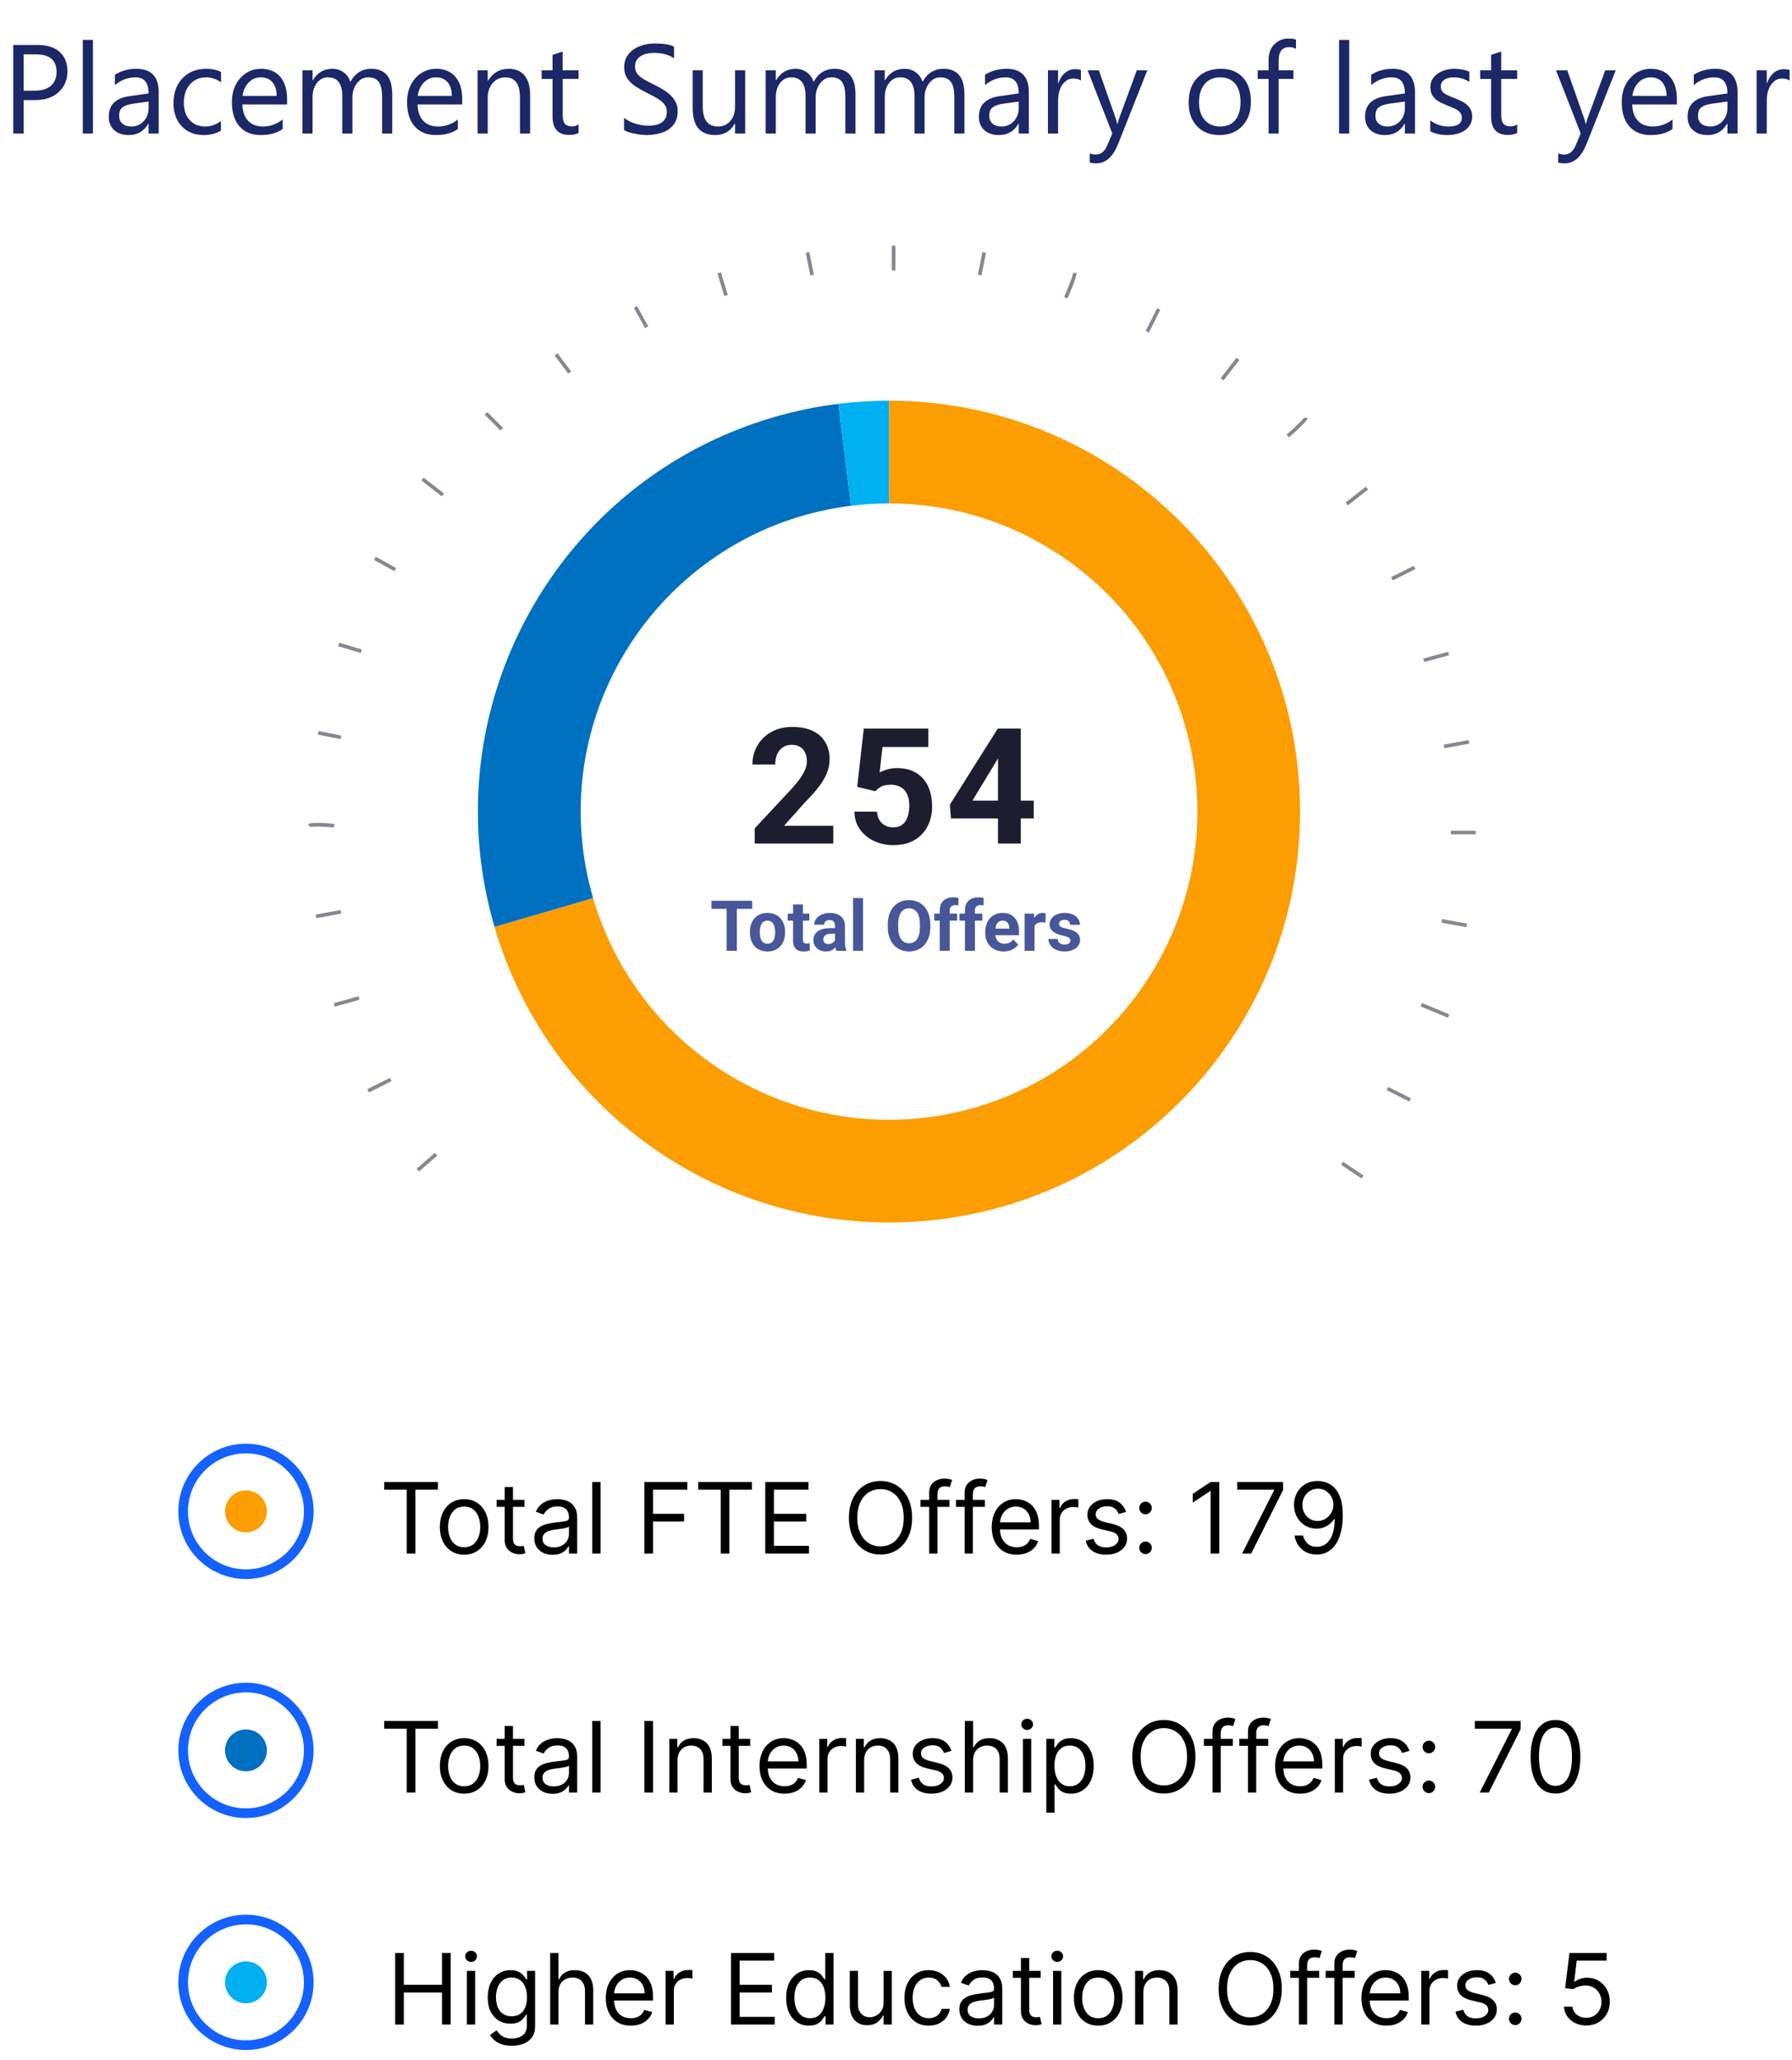 <svg width="255" height="293" viewBox="0 0 255 293" fill="none" xmlns="http://www.w3.org/2000/svg">
<path d="M35 291.625C29.694 291.625 25.375 287.307 25.375 282C25.375 276.693 29.694 272.375 35 272.375C40.306 272.375 44.625 276.693 44.625 282C44.625 287.307 40.306 291.625 35 291.625ZM35 273.75C30.45 273.75 26.75 277.45 26.75 282C26.75 286.55 30.45 290.25 35 290.25C39.55 290.25 43.25 286.55 43.25 282C43.25 277.45 39.55 273.75 35 273.75Z" fill="#1461FF"/>
<path d="M35 284.98C36.646 284.98 37.98 283.646 37.98 282C37.98 280.354 36.646 279.02 35 279.02C33.354 279.02 32.02 280.354 32.02 282C32.02 283.646 33.354 284.98 35 284.98Z" fill="#00B0F0"/>
<path d="M56.233 288V277.818H57.466V282.352H62.895V277.818H64.128V288H62.895V283.446H57.466V288H56.233ZM66.437 288V280.364H67.61V288H66.437ZM67.034 279.091C66.805 279.091 66.608 279.013 66.442 278.857C66.28 278.701 66.198 278.514 66.198 278.295C66.198 278.077 66.28 277.889 66.442 277.734C66.608 277.578 66.805 277.5 67.034 277.5C67.262 277.5 67.458 277.578 67.62 277.734C67.786 277.889 67.869 278.077 67.869 278.295C67.869 278.514 67.786 278.701 67.62 278.857C67.458 279.013 67.262 279.091 67.034 279.091ZM72.842 291.023C72.275 291.023 71.788 290.95 71.38 290.804C70.972 290.661 70.633 290.473 70.361 290.237C70.093 290.005 69.879 289.757 69.72 289.491L70.654 288.835C70.76 288.974 70.895 289.134 71.057 289.312C71.219 289.495 71.442 289.652 71.723 289.785C72.008 289.921 72.381 289.989 72.842 289.989C73.458 289.989 73.967 289.839 74.368 289.541C74.769 289.243 74.97 288.776 74.97 288.139V286.588H74.87C74.784 286.727 74.661 286.9 74.502 287.105C74.347 287.307 74.121 287.488 73.826 287.647C73.534 287.803 73.14 287.881 72.643 287.881C72.026 287.881 71.473 287.735 70.982 287.443C70.495 287.152 70.109 286.727 69.824 286.17C69.542 285.614 69.401 284.937 69.401 284.142C69.401 283.36 69.539 282.679 69.814 282.099C70.089 281.515 70.472 281.065 70.963 280.746C71.453 280.425 72.02 280.264 72.663 280.264C73.16 280.264 73.554 280.347 73.846 280.513C74.141 280.675 74.366 280.861 74.522 281.07C74.681 281.275 74.804 281.444 74.89 281.577H75.009V280.364H76.143V288.219C76.143 288.875 75.994 289.409 75.695 289.82C75.4 290.234 75.003 290.537 74.502 290.729C74.005 290.925 73.452 291.023 72.842 291.023ZM72.802 286.827C73.273 286.827 73.67 286.719 73.995 286.504C74.32 286.288 74.567 285.978 74.736 285.574C74.905 285.17 74.99 284.686 74.99 284.122C74.99 283.572 74.907 283.086 74.741 282.665C74.575 282.245 74.33 281.915 74.005 281.676C73.68 281.437 73.279 281.318 72.802 281.318C72.305 281.318 71.891 281.444 71.559 281.696C71.231 281.948 70.984 282.286 70.818 282.71C70.656 283.134 70.575 283.605 70.575 284.122C70.575 284.652 70.658 285.121 70.823 285.529C70.992 285.933 71.241 286.252 71.569 286.484C71.9 286.712 72.311 286.827 72.802 286.827ZM79.464 283.406V288H78.291V277.818H79.464V281.557H79.563C79.742 281.162 80.011 280.849 80.369 280.617C80.73 280.382 81.211 280.264 81.811 280.264C82.331 280.264 82.787 280.369 83.178 280.577C83.569 280.783 83.872 281.099 84.088 281.527C84.306 281.951 84.416 282.491 84.416 283.148V288H83.242V283.227C83.242 282.621 83.085 282.152 82.77 281.82C82.459 281.486 82.026 281.318 81.472 281.318C81.088 281.318 80.743 281.399 80.438 281.562C80.137 281.724 79.898 281.961 79.722 282.273C79.55 282.584 79.464 282.962 79.464 283.406ZM89.764 288.159C89.028 288.159 88.393 287.997 87.86 287.672C87.329 287.344 86.92 286.886 86.632 286.3C86.347 285.71 86.204 285.024 86.204 284.241C86.204 283.459 86.347 282.77 86.632 282.173C86.92 281.573 87.321 281.106 87.835 280.771C88.352 280.433 88.955 280.264 89.644 280.264C90.042 280.264 90.435 280.33 90.823 280.463C91.211 280.596 91.564 280.811 91.882 281.109C92.2 281.404 92.454 281.795 92.642 282.283C92.831 282.77 92.926 283.37 92.926 284.082V284.58H87.039V283.565H91.733C91.733 283.134 91.646 282.75 91.474 282.412C91.305 282.074 91.063 281.807 90.748 281.612C90.437 281.416 90.069 281.318 89.644 281.318C89.177 281.318 88.773 281.434 88.431 281.666C88.093 281.895 87.833 282.193 87.651 282.561C87.469 282.929 87.377 283.323 87.377 283.744V284.42C87.377 284.997 87.477 285.486 87.676 285.887C87.878 286.285 88.158 286.588 88.516 286.797C88.874 287.002 89.29 287.105 89.764 287.105C90.072 287.105 90.35 287.062 90.599 286.976C90.851 286.886 91.068 286.754 91.25 286.578C91.433 286.399 91.573 286.177 91.673 285.912L92.806 286.23C92.687 286.615 92.487 286.953 92.205 287.244C91.923 287.533 91.575 287.758 91.161 287.92C90.747 288.08 90.281 288.159 89.764 288.159ZM94.711 288V280.364H95.844V281.517H95.924C96.063 281.139 96.315 280.833 96.679 280.597C97.044 280.362 97.455 280.244 97.912 280.244C97.999 280.244 98.106 280.246 98.235 280.249C98.365 280.253 98.463 280.258 98.529 280.264V281.457C98.489 281.447 98.398 281.433 98.255 281.413C98.116 281.389 97.969 281.378 97.813 281.378C97.442 281.378 97.11 281.456 96.819 281.612C96.53 281.764 96.302 281.976 96.132 282.248C95.967 282.516 95.884 282.823 95.884 283.168V288H94.711ZM104.016 288V277.818H110.161V278.912H105.249V282.352H109.843V283.446H105.249V286.906H110.241V288H104.016ZM115.108 288.159C114.471 288.159 113.91 287.998 113.422 287.677C112.935 287.352 112.554 286.895 112.279 286.305C112.004 285.711 111.866 285.01 111.866 284.202C111.866 283.4 112.004 282.704 112.279 282.114C112.554 281.524 112.937 281.068 113.427 280.746C113.918 280.425 114.485 280.264 115.128 280.264C115.625 280.264 116.018 280.347 116.306 280.513C116.598 280.675 116.82 280.861 116.972 281.07C117.128 281.275 117.249 281.444 117.335 281.577H117.434V277.818H118.608V288H117.474V286.827H117.335C117.249 286.966 117.126 287.142 116.967 287.354C116.808 287.562 116.581 287.75 116.286 287.915C115.991 288.078 115.598 288.159 115.108 288.159ZM115.267 287.105C115.738 287.105 116.135 286.982 116.46 286.737C116.785 286.489 117.032 286.146 117.201 285.708C117.37 285.267 117.454 284.759 117.454 284.182C117.454 283.612 117.372 283.113 117.206 282.685C117.04 282.254 116.795 281.92 116.47 281.681C116.145 281.439 115.744 281.318 115.267 281.318C114.77 281.318 114.355 281.446 114.024 281.701C113.696 281.953 113.449 282.296 113.283 282.73C113.121 283.161 113.04 283.645 113.04 284.182C113.04 284.725 113.122 285.219 113.288 285.663C113.457 286.104 113.706 286.455 114.034 286.717C114.365 286.976 114.776 287.105 115.267 287.105ZM125.732 284.878V280.364H126.905V288H125.732V286.707H125.653C125.474 287.095 125.195 287.425 124.817 287.697C124.439 287.965 123.962 288.099 123.385 288.099C122.908 288.099 122.484 287.995 122.113 287.786C121.742 287.574 121.45 287.256 121.238 286.832C121.026 286.404 120.92 285.866 120.92 285.216V280.364H122.093V285.136C122.093 285.693 122.249 286.137 122.56 286.469C122.875 286.8 123.276 286.966 123.763 286.966C124.055 286.966 124.352 286.891 124.653 286.742C124.958 286.593 125.213 286.364 125.419 286.056C125.628 285.748 125.732 285.355 125.732 284.878ZM132.157 288.159C131.441 288.159 130.824 287.99 130.307 287.652C129.79 287.314 129.392 286.848 129.114 286.255C128.836 285.662 128.696 284.984 128.696 284.222C128.696 283.446 128.839 282.762 129.124 282.168C129.412 281.572 129.813 281.106 130.327 280.771C130.844 280.433 131.447 280.264 132.137 280.264C132.674 280.264 133.158 280.364 133.588 280.562C134.019 280.761 134.372 281.04 134.647 281.398C134.922 281.756 135.093 282.173 135.159 282.651H133.986C133.897 282.303 133.698 281.994 133.39 281.726C133.085 281.454 132.674 281.318 132.157 281.318C131.699 281.318 131.298 281.437 130.953 281.676C130.612 281.911 130.345 282.245 130.153 282.675C129.964 283.103 129.87 283.605 129.87 284.182C129.87 284.772 129.962 285.286 130.148 285.723C130.337 286.161 130.602 286.5 130.944 286.742C131.288 286.984 131.693 287.105 132.157 287.105C132.462 287.105 132.738 287.052 132.987 286.946C133.235 286.84 133.446 286.688 133.618 286.489C133.791 286.29 133.913 286.051 133.986 285.773H135.159C135.093 286.223 134.929 286.629 134.667 286.991C134.409 287.349 134.066 287.634 133.638 287.846C133.214 288.055 132.72 288.159 132.157 288.159ZM139.122 288.179C138.638 288.179 138.199 288.088 137.804 287.906C137.41 287.72 137.097 287.453 136.865 287.105C136.633 286.754 136.517 286.33 136.517 285.832C136.517 285.395 136.603 285.04 136.775 284.768C136.948 284.493 137.178 284.278 137.466 284.122C137.755 283.966 138.073 283.85 138.421 283.774C138.772 283.695 139.125 283.632 139.48 283.585C139.944 283.526 140.32 283.481 140.608 283.451C140.9 283.418 141.112 283.363 141.245 283.287C141.381 283.211 141.449 283.078 141.449 282.889V282.849C141.449 282.359 141.314 281.978 141.046 281.706C140.781 281.434 140.378 281.298 139.838 281.298C139.278 281.298 138.838 281.421 138.52 281.666C138.202 281.911 137.978 282.173 137.849 282.452L136.735 282.054C136.934 281.59 137.199 281.229 137.531 280.97C137.866 280.708 138.23 280.526 138.625 280.423C139.022 280.317 139.413 280.264 139.798 280.264C140.043 280.264 140.325 280.294 140.643 280.354C140.965 280.41 141.275 280.528 141.573 280.707C141.874 280.886 142.125 281.156 142.324 281.517C142.522 281.878 142.622 282.362 142.622 282.969V288H141.449V286.966H141.389C141.309 287.132 141.177 287.309 140.991 287.498C140.806 287.687 140.559 287.848 140.25 287.98C139.942 288.113 139.566 288.179 139.122 288.179ZM139.301 287.125C139.765 287.125 140.156 287.034 140.474 286.852C140.796 286.669 141.038 286.434 141.2 286.146C141.366 285.857 141.449 285.554 141.449 285.236V284.162C141.399 284.222 141.289 284.276 141.12 284.326C140.955 284.372 140.762 284.414 140.544 284.45C140.328 284.483 140.118 284.513 139.912 284.54C139.71 284.563 139.546 284.583 139.42 284.599C139.115 284.639 138.83 284.704 138.565 284.793C138.303 284.879 138.091 285.01 137.929 285.186C137.77 285.358 137.69 285.594 137.69 285.892C137.69 286.3 137.841 286.608 138.142 286.817C138.447 287.022 138.833 287.125 139.301 287.125ZM148.084 280.364V281.358H144.127V280.364H148.084ZM145.28 278.534H146.454V285.812C146.454 286.144 146.502 286.393 146.598 286.558C146.697 286.721 146.823 286.83 146.976 286.886C147.131 286.939 147.296 286.966 147.468 286.966C147.597 286.966 147.703 286.959 147.786 286.946C147.869 286.929 147.935 286.916 147.985 286.906L148.224 287.96C148.144 287.99 148.033 288.02 147.89 288.05C147.748 288.083 147.567 288.099 147.349 288.099C147.017 288.099 146.692 288.028 146.374 287.886C146.059 287.743 145.797 287.526 145.589 287.234C145.383 286.943 145.28 286.575 145.28 286.131V278.534ZM149.849 288V280.364H151.023V288H149.849ZM150.446 279.091C150.217 279.091 150.02 279.013 149.854 278.857C149.692 278.701 149.611 278.514 149.611 278.295C149.611 278.077 149.692 277.889 149.854 277.734C150.02 277.578 150.217 277.5 150.446 277.5C150.675 277.5 150.87 277.578 151.032 277.734C151.198 277.889 151.281 278.077 151.281 278.295C151.281 278.514 151.198 278.701 151.032 278.857C150.87 279.013 150.675 279.091 150.446 279.091ZM156.274 288.159C155.584 288.159 154.98 287.995 154.459 287.667C153.942 287.339 153.538 286.88 153.246 286.29C152.958 285.7 152.814 285.01 152.814 284.222C152.814 283.426 152.958 282.732 153.246 282.138C153.538 281.545 153.942 281.085 154.459 280.756C154.98 280.428 155.584 280.264 156.274 280.264C156.963 280.264 157.566 280.428 158.083 280.756C158.604 281.085 159.008 281.545 159.297 282.138C159.588 282.732 159.734 283.426 159.734 284.222C159.734 285.01 159.588 285.7 159.297 286.29C159.008 286.88 158.604 287.339 158.083 287.667C157.566 287.995 156.963 288.159 156.274 288.159ZM156.274 287.105C156.797 287.105 157.228 286.971 157.566 286.702C157.904 286.434 158.155 286.081 158.317 285.643C158.48 285.206 158.561 284.732 158.561 284.222C158.561 283.711 158.48 283.236 158.317 282.795C158.155 282.354 157.904 281.998 157.566 281.726C157.228 281.454 156.797 281.318 156.274 281.318C155.75 281.318 155.319 281.454 154.981 281.726C154.643 281.998 154.393 282.354 154.23 282.795C154.068 283.236 153.987 283.711 153.987 284.222C153.987 284.732 154.068 285.206 154.23 285.643C154.393 286.081 154.643 286.434 154.981 286.702C155.319 286.971 155.75 287.105 156.274 287.105ZM162.698 283.406V288H161.525V280.364H162.659V281.557H162.758C162.937 281.169 163.209 280.857 163.573 280.622C163.938 280.384 164.409 280.264 164.985 280.264C165.502 280.264 165.955 280.37 166.343 280.582C166.73 280.791 167.032 281.109 167.247 281.537C167.463 281.961 167.57 282.498 167.57 283.148V288H166.397V283.227C166.397 282.627 166.241 282.16 165.93 281.825C165.618 281.487 165.191 281.318 164.647 281.318C164.273 281.318 163.938 281.399 163.643 281.562C163.351 281.724 163.121 281.961 162.952 282.273C162.783 282.584 162.698 282.962 162.698 283.406ZM182.402 282.909C182.402 283.983 182.208 284.911 181.82 285.693C181.433 286.475 180.901 287.079 180.224 287.503C179.548 287.927 178.776 288.139 177.908 288.139C177.039 288.139 176.267 287.927 175.591 287.503C174.915 287.079 174.383 286.475 173.995 285.693C173.607 284.911 173.413 283.983 173.413 282.909C173.413 281.835 173.607 280.907 173.995 280.125C174.383 279.343 174.915 278.74 175.591 278.315C176.267 277.891 177.039 277.679 177.908 277.679C178.776 277.679 179.548 277.891 180.224 278.315C180.901 278.74 181.433 279.343 181.82 280.125C182.208 280.907 182.402 281.835 182.402 282.909ZM181.209 282.909C181.209 282.027 181.061 281.283 180.766 280.677C180.475 280.07 180.079 279.611 179.578 279.3C179.081 278.988 178.524 278.832 177.908 278.832C177.291 278.832 176.733 278.988 176.232 279.3C175.735 279.611 175.339 280.07 175.044 280.677C174.752 281.283 174.607 282.027 174.607 282.909C174.607 283.791 174.752 284.535 175.044 285.141C175.339 285.748 175.735 286.207 176.232 286.518C176.733 286.83 177.291 286.986 177.908 286.986C178.524 286.986 179.081 286.83 179.578 286.518C180.079 286.207 180.475 285.748 180.766 285.141C181.061 284.535 181.209 283.791 181.209 282.909ZM187.717 280.364V281.358H183.6V280.364H187.717ZM184.833 288V279.31C184.833 278.872 184.936 278.508 185.141 278.216C185.347 277.924 185.614 277.705 185.942 277.56C186.27 277.414 186.616 277.341 186.981 277.341C187.269 277.341 187.504 277.364 187.687 277.411C187.869 277.457 188.005 277.5 188.094 277.54L187.756 278.554C187.697 278.534 187.614 278.509 187.508 278.479C187.405 278.45 187.269 278.435 187.1 278.435C186.712 278.435 186.432 278.532 186.26 278.728C186.091 278.924 186.006 279.21 186.006 279.588V288H184.833ZM192.762 280.364V281.358H188.645V280.364H192.762ZM189.878 288V279.31C189.878 278.872 189.981 278.508 190.186 278.216C190.392 277.924 190.659 277.705 190.987 277.56C191.315 277.414 191.661 277.341 192.026 277.341C192.314 277.341 192.549 277.364 192.732 277.411C192.914 277.457 193.05 277.5 193.139 277.54L192.801 278.554C192.742 278.534 192.659 278.509 192.553 278.479C192.45 278.45 192.314 278.435 192.145 278.435C191.757 278.435 191.477 278.532 191.305 278.728C191.136 278.924 191.051 279.21 191.051 279.588V288H189.878ZM197.293 288.159C196.557 288.159 195.923 287.997 195.389 287.672C194.859 287.344 194.449 286.886 194.161 286.3C193.876 285.71 193.733 285.024 193.733 284.241C193.733 283.459 193.876 282.77 194.161 282.173C194.449 281.573 194.85 281.106 195.364 280.771C195.881 280.433 196.484 280.264 197.174 280.264C197.572 280.264 197.964 280.33 198.352 280.463C198.74 280.596 199.093 280.811 199.411 281.109C199.729 281.404 199.983 281.795 200.172 282.283C200.361 282.77 200.455 283.37 200.455 284.082V284.58H194.569V283.565H199.262C199.262 283.134 199.176 282.75 199.003 282.412C198.834 282.074 198.592 281.807 198.278 281.612C197.966 281.416 197.598 281.318 197.174 281.318C196.706 281.318 196.302 281.434 195.961 281.666C195.623 281.895 195.363 282.193 195.18 282.561C194.998 282.929 194.907 283.323 194.907 283.744V284.42C194.907 284.997 195.006 285.486 195.205 285.887C195.407 286.285 195.687 286.588 196.045 286.797C196.403 287.002 196.819 287.105 197.293 287.105C197.601 287.105 197.88 287.062 198.128 286.976C198.38 286.886 198.597 286.754 198.78 286.578C198.962 286.399 199.103 286.177 199.202 285.912L200.336 286.23C200.216 286.615 200.016 286.953 199.734 287.244C199.452 287.533 199.104 287.758 198.69 287.92C198.276 288.08 197.81 288.159 197.293 288.159ZM202.24 288V280.364H203.373V281.517H203.453C203.592 281.139 203.844 280.833 204.209 280.597C204.573 280.362 204.984 280.244 205.442 280.244C205.528 280.244 205.635 280.246 205.765 280.249C205.894 280.253 205.992 280.258 206.058 280.264V281.457C206.018 281.447 205.927 281.433 205.785 281.413C205.645 281.389 205.498 281.378 205.342 281.378C204.971 281.378 204.64 281.456 204.348 281.612C204.059 281.764 203.831 281.976 203.662 282.248C203.496 282.516 203.413 282.823 203.413 283.168V288H202.24ZM212.858 282.074L211.804 282.372C211.738 282.196 211.64 282.026 211.511 281.86C211.385 281.691 211.212 281.552 210.994 281.442C210.775 281.333 210.495 281.278 210.153 281.278C209.686 281.278 209.297 281.386 208.985 281.602C208.677 281.814 208.523 282.084 208.523 282.412C208.523 282.704 208.629 282.934 208.841 283.103C209.053 283.272 209.384 283.413 209.835 283.526L210.969 283.804C211.652 283.97 212.16 284.223 212.495 284.565C212.83 284.903 212.997 285.339 212.997 285.872C212.997 286.31 212.871 286.701 212.619 287.045C212.371 287.39 212.023 287.662 211.575 287.861C211.128 288.06 210.607 288.159 210.014 288.159C209.235 288.159 208.591 287.99 208.08 287.652C207.57 287.314 207.247 286.82 207.111 286.17L208.224 285.892C208.33 286.303 208.531 286.611 208.826 286.817C209.124 287.022 209.514 287.125 209.994 287.125C210.541 287.125 210.975 287.009 211.297 286.777C211.622 286.542 211.784 286.26 211.784 285.932C211.784 285.667 211.691 285.445 211.506 285.266C211.32 285.083 211.035 284.947 210.651 284.858L209.378 284.56C208.679 284.394 208.165 284.137 207.837 283.789C207.512 283.438 207.349 282.999 207.349 282.472C207.349 282.041 207.47 281.66 207.712 281.328C207.958 280.997 208.291 280.737 208.712 280.548C209.136 280.359 209.616 280.264 210.153 280.264C210.909 280.264 211.502 280.43 211.933 280.761C212.367 281.093 212.676 281.53 212.858 282.074ZM215.618 288.08C215.373 288.08 215.163 287.992 214.987 287.816C214.811 287.64 214.724 287.43 214.724 287.185C214.724 286.939 214.811 286.729 214.987 286.553C215.163 286.378 215.373 286.29 215.618 286.29C215.864 286.29 216.074 286.378 216.25 286.553C216.425 286.729 216.513 286.939 216.513 287.185C216.513 287.347 216.472 287.496 216.389 287.632C216.309 287.768 216.202 287.877 216.066 287.96C215.933 288.04 215.784 288.08 215.618 288.08ZM215.618 282.412C215.373 282.412 215.163 282.324 214.987 282.148C214.811 281.973 214.724 281.762 214.724 281.517C214.724 281.272 214.811 281.061 214.987 280.886C215.163 280.71 215.373 280.622 215.618 280.622C215.864 280.622 216.074 280.71 216.25 280.886C216.425 281.061 216.513 281.272 216.513 281.517C216.513 281.679 216.472 281.829 216.389 281.964C216.309 282.1 216.202 282.21 216.066 282.293C215.933 282.372 215.784 282.412 215.618 282.412ZM225.718 288.139C225.135 288.139 224.61 288.023 224.142 287.791C223.675 287.559 223.3 287.241 223.019 286.837C222.737 286.432 222.583 285.972 222.556 285.455H223.749C223.796 285.915 224.005 286.296 224.376 286.598C224.75 286.896 225.198 287.045 225.718 287.045C226.136 287.045 226.507 286.948 226.832 286.752C227.16 286.557 227.417 286.288 227.602 285.947C227.791 285.602 227.886 285.213 227.886 284.778C227.886 284.334 227.788 283.938 227.593 283.59C227.4 283.239 227.135 282.962 226.797 282.76C226.459 282.558 226.073 282.455 225.639 282.452C225.327 282.448 225.007 282.496 224.679 282.596C224.351 282.692 224.081 282.816 223.869 282.969L222.715 282.83L223.332 277.818H228.622V278.912H224.366L224.008 281.915H224.068C224.276 281.749 224.538 281.612 224.853 281.502C225.168 281.393 225.496 281.338 225.838 281.338C226.461 281.338 227.016 281.487 227.503 281.786C227.994 282.08 228.378 282.485 228.656 282.999C228.938 283.512 229.079 284.099 229.079 284.759C229.079 285.408 228.933 285.988 228.642 286.499C228.353 287.006 227.955 287.407 227.448 287.702C226.941 287.993 226.365 288.139 225.718 288.139Z" fill="black"/>
<path d="M54.676 245.912V244.818H62.312V245.912H59.111V255H57.878V245.912H54.676ZM66.051 255.159C65.362 255.159 64.757 254.995 64.237 254.667C63.719 254.339 63.315 253.88 63.023 253.29C62.735 252.7 62.591 252.01 62.591 251.222C62.591 250.426 62.735 249.732 63.023 249.138C63.315 248.545 63.719 248.085 64.237 247.756C64.757 247.428 65.362 247.264 66.051 247.264C66.74 247.264 67.344 247.428 67.861 247.756C68.381 248.085 68.785 248.545 69.074 249.138C69.365 249.732 69.511 250.426 69.511 251.222C69.511 252.01 69.365 252.7 69.074 253.29C68.785 253.88 68.381 254.339 67.861 254.667C67.344 254.995 66.74 255.159 66.051 255.159ZM66.051 254.105C66.575 254.105 67.006 253.971 67.344 253.702C67.682 253.434 67.932 253.081 68.094 252.643C68.257 252.206 68.338 251.732 68.338 251.222C68.338 250.711 68.257 250.236 68.094 249.795C67.932 249.354 67.682 248.998 67.344 248.726C67.006 248.454 66.575 248.318 66.051 248.318C65.528 248.318 65.097 248.454 64.758 248.726C64.421 248.998 64.17 249.354 64.008 249.795C63.845 250.236 63.764 250.711 63.764 251.222C63.764 251.732 63.845 252.206 64.008 252.643C64.17 253.081 64.421 253.434 64.758 253.702C65.097 253.971 65.528 254.105 66.051 254.105ZM74.623 247.364V248.358H70.666V247.364H74.623ZM71.819 245.534H72.993V252.812C72.993 253.144 73.041 253.393 73.137 253.558C73.236 253.721 73.362 253.83 73.515 253.886C73.671 253.939 73.835 253.966 74.007 253.966C74.136 253.966 74.242 253.959 74.325 253.946C74.408 253.929 74.474 253.916 74.524 253.906L74.763 254.96C74.683 254.99 74.572 255.02 74.43 255.05C74.287 255.083 74.106 255.099 73.888 255.099C73.556 255.099 73.231 255.028 72.913 254.886C72.598 254.743 72.337 254.526 72.128 254.234C71.922 253.943 71.819 253.575 71.819 253.131V245.534ZM78.635 255.179C78.152 255.179 77.712 255.088 77.318 254.906C76.924 254.72 76.61 254.453 76.378 254.105C76.146 253.754 76.03 253.33 76.03 252.832C76.03 252.395 76.117 252.04 76.289 251.768C76.461 251.493 76.692 251.278 76.98 251.122C77.268 250.966 77.587 250.85 77.934 250.774C78.286 250.695 78.639 250.632 78.993 250.585C79.457 250.526 79.834 250.481 80.122 250.451C80.414 250.418 80.626 250.363 80.758 250.287C80.894 250.211 80.962 250.078 80.962 249.889V249.849C80.962 249.359 80.828 248.978 80.559 248.706C80.294 248.434 79.892 248.298 79.351 248.298C78.791 248.298 78.352 248.421 78.034 248.666C77.716 248.911 77.492 249.173 77.363 249.452L76.249 249.054C76.448 248.59 76.713 248.229 77.045 247.97C77.379 247.708 77.744 247.526 78.138 247.423C78.536 247.317 78.927 247.264 79.312 247.264C79.557 247.264 79.839 247.294 80.157 247.354C80.478 247.41 80.788 247.528 81.087 247.707C81.388 247.886 81.638 248.156 81.837 248.517C82.036 248.878 82.135 249.362 82.135 249.969V255H80.962V253.966H80.903C80.823 254.132 80.69 254.309 80.505 254.498C80.319 254.687 80.072 254.848 79.764 254.98C79.456 255.113 79.08 255.179 78.635 255.179ZM78.814 254.125C79.278 254.125 79.67 254.034 79.988 253.852C80.309 253.669 80.551 253.434 80.714 253.146C80.879 252.857 80.962 252.554 80.962 252.236V251.162C80.912 251.222 80.803 251.276 80.634 251.326C80.468 251.372 80.276 251.414 80.057 251.45C79.842 251.483 79.632 251.513 79.426 251.54C79.224 251.563 79.06 251.583 78.934 251.599C78.629 251.639 78.344 251.704 78.079 251.793C77.817 251.879 77.605 252.01 77.442 252.186C77.283 252.358 77.204 252.594 77.204 252.892C77.204 253.3 77.355 253.608 77.656 253.817C77.961 254.022 78.347 254.125 78.814 254.125ZM85.45 244.818V255H84.277V244.818H85.45ZM92.929 244.818V255H91.696V244.818H92.929ZM96.415 250.406V255H95.242V247.364H96.375V248.557H96.475C96.654 248.169 96.925 247.857 97.29 247.622C97.655 247.384 98.125 247.264 98.702 247.264C99.219 247.264 99.671 247.37 100.059 247.582C100.447 247.791 100.749 248.109 100.964 248.537C101.18 248.961 101.287 249.498 101.287 250.148V255H100.114V250.227C100.114 249.627 99.958 249.16 99.647 248.825C99.335 248.487 98.908 248.318 98.364 248.318C97.99 248.318 97.655 248.399 97.36 248.562C97.068 248.724 96.838 248.961 96.669 249.273C96.5 249.584 96.415 249.962 96.415 250.406ZM106.752 247.364V248.358H102.795V247.364H106.752ZM103.948 245.534H105.122V252.812C105.122 253.144 105.17 253.393 105.266 253.558C105.365 253.721 105.491 253.83 105.644 253.886C105.799 253.939 105.963 253.966 106.136 253.966C106.265 253.966 106.371 253.959 106.454 253.946C106.537 253.929 106.603 253.916 106.653 253.906L106.892 254.96C106.812 254.99 106.701 255.02 106.558 255.05C106.416 255.083 106.235 255.099 106.017 255.099C105.685 255.099 105.36 255.028 105.042 254.886C104.727 254.743 104.465 254.526 104.257 254.234C104.051 253.943 103.948 253.575 103.948 253.131V245.534ZM111.637 255.159C110.901 255.159 110.266 254.997 109.733 254.672C109.202 254.344 108.793 253.886 108.505 253.3C108.22 252.71 108.077 252.024 108.077 251.241C108.077 250.459 108.22 249.77 108.505 249.173C108.793 248.573 109.194 248.106 109.708 247.771C110.225 247.433 110.828 247.264 111.518 247.264C111.915 247.264 112.308 247.33 112.696 247.463C113.084 247.596 113.437 247.811 113.755 248.109C114.073 248.404 114.327 248.795 114.515 249.283C114.704 249.77 114.799 250.37 114.799 251.082V251.58H108.912V250.565H113.606C113.606 250.134 113.519 249.75 113.347 249.412C113.178 249.074 112.936 248.807 112.621 248.612C112.31 248.416 111.942 248.318 111.518 248.318C111.05 248.318 110.646 248.434 110.305 248.666C109.966 248.895 109.706 249.193 109.524 249.561C109.342 249.929 109.251 250.323 109.251 250.744V251.42C109.251 251.997 109.35 252.486 109.549 252.887C109.751 253.285 110.031 253.588 110.389 253.797C110.747 254.002 111.163 254.105 111.637 254.105C111.945 254.105 112.224 254.062 112.472 253.976C112.724 253.886 112.941 253.754 113.123 253.578C113.306 253.399 113.447 253.177 113.546 252.912L114.68 253.23C114.56 253.615 114.36 253.953 114.078 254.244C113.796 254.533 113.448 254.758 113.034 254.92C112.62 255.08 112.154 255.159 111.637 255.159ZM116.584 255V247.364H117.717V248.517H117.797C117.936 248.139 118.188 247.833 118.552 247.597C118.917 247.362 119.328 247.244 119.785 247.244C119.872 247.244 119.979 247.246 120.108 247.249C120.238 247.253 120.336 247.258 120.402 247.264V248.457C120.362 248.447 120.271 248.433 120.128 248.413C119.989 248.389 119.842 248.378 119.686 248.378C119.315 248.378 118.983 248.456 118.692 248.612C118.403 248.764 118.175 248.976 118.006 249.248C117.84 249.516 117.757 249.823 117.757 250.168V255H116.584ZM122.966 250.406V255H121.793V247.364H122.926V248.557H123.026C123.205 248.169 123.476 247.857 123.841 247.622C124.205 247.384 124.676 247.264 125.253 247.264C125.77 247.264 126.222 247.37 126.61 247.582C126.998 247.791 127.299 248.109 127.515 248.537C127.73 248.961 127.838 249.498 127.838 250.148V255H126.665V250.227C126.665 249.627 126.509 249.16 126.197 248.825C125.886 248.487 125.458 248.318 124.915 248.318C124.54 248.318 124.205 248.399 123.911 248.562C123.619 248.724 123.388 248.961 123.219 249.273C123.05 249.584 122.966 249.962 122.966 250.406ZM135.391 249.074L134.337 249.372C134.271 249.196 134.173 249.026 134.044 248.86C133.918 248.691 133.746 248.552 133.527 248.442C133.308 248.333 133.028 248.278 132.687 248.278C132.219 248.278 131.83 248.386 131.518 248.602C131.21 248.814 131.056 249.084 131.056 249.412C131.056 249.704 131.162 249.934 131.374 250.103C131.586 250.272 131.918 250.413 132.368 250.526L133.502 250.804C134.185 250.97 134.693 251.223 135.028 251.565C135.363 251.903 135.53 252.339 135.53 252.872C135.53 253.31 135.404 253.701 135.153 254.045C134.904 254.39 134.556 254.662 134.108 254.861C133.661 255.06 133.141 255.159 132.547 255.159C131.769 255.159 131.124 254.99 130.613 254.652C130.103 254.314 129.78 253.82 129.644 253.17L130.758 252.892C130.864 253.303 131.064 253.611 131.359 253.817C131.657 254.022 132.047 254.125 132.528 254.125C133.074 254.125 133.509 254.009 133.83 253.777C134.155 253.542 134.317 253.26 134.317 252.932C134.317 252.667 134.224 252.445 134.039 252.266C133.853 252.083 133.568 251.947 133.184 251.858L131.911 251.56C131.212 251.394 130.698 251.137 130.37 250.789C130.045 250.438 129.883 249.999 129.883 249.472C129.883 249.041 130.004 248.66 130.246 248.328C130.491 247.997 130.824 247.737 131.245 247.548C131.669 247.359 132.15 247.264 132.687 247.264C133.442 247.264 134.036 247.43 134.466 247.761C134.901 248.093 135.209 248.53 135.391 249.074ZM138.47 250.406V255H137.297V244.818H138.47V248.557H138.569C138.748 248.162 139.017 247.849 139.375 247.617C139.736 247.382 140.217 247.264 140.816 247.264C141.337 247.264 141.792 247.369 142.184 247.577C142.575 247.783 142.878 248.099 143.093 248.527C143.312 248.951 143.422 249.491 143.422 250.148V255H142.248V250.227C142.248 249.621 142.091 249.152 141.776 248.82C141.464 248.486 141.032 248.318 140.478 248.318C140.094 248.318 139.749 248.399 139.444 248.562C139.143 248.724 138.904 248.961 138.728 249.273C138.556 249.584 138.47 249.962 138.47 250.406ZM145.568 255V247.364H146.741V255H145.568ZM146.165 246.091C145.936 246.091 145.739 246.013 145.573 245.857C145.411 245.701 145.329 245.514 145.329 245.295C145.329 245.077 145.411 244.889 145.573 244.734C145.739 244.578 145.936 244.5 146.165 244.5C146.393 244.5 146.589 244.578 146.751 244.734C146.917 244.889 147 245.077 147 245.295C147 245.514 146.917 245.701 146.751 245.857C146.589 246.013 146.393 246.091 146.165 246.091ZM148.89 257.864V247.364H150.024V248.577H150.163C150.249 248.444 150.368 248.275 150.521 248.07C150.677 247.861 150.899 247.675 151.187 247.513C151.479 247.347 151.873 247.264 152.37 247.264C153.013 247.264 153.58 247.425 154.071 247.746C154.561 248.068 154.944 248.524 155.219 249.114C155.494 249.704 155.632 250.4 155.632 251.202C155.632 252.01 155.494 252.711 155.219 253.305C154.944 253.895 154.563 254.352 154.076 254.677C153.588 254.998 153.027 255.159 152.39 255.159C151.9 255.159 151.507 255.078 151.212 254.915C150.917 254.75 150.69 254.562 150.531 254.354C150.372 254.142 150.249 253.966 150.163 253.827H150.064V257.864H148.89ZM150.044 251.182C150.044 251.759 150.128 252.267 150.297 252.708C150.466 253.146 150.713 253.489 151.038 253.737C151.363 253.982 151.761 254.105 152.231 254.105C152.722 254.105 153.131 253.976 153.459 253.717C153.791 253.455 154.039 253.104 154.205 252.663C154.374 252.219 154.458 251.725 154.458 251.182C154.458 250.645 154.376 250.161 154.21 249.73C154.047 249.296 153.801 248.953 153.469 248.701C153.141 248.446 152.728 248.318 152.231 248.318C151.754 248.318 151.353 248.439 151.028 248.681C150.703 248.92 150.458 249.254 150.292 249.685C150.127 250.113 150.044 250.612 150.044 251.182ZM170.109 249.909C170.109 250.983 169.915 251.911 169.527 252.693C169.14 253.475 168.608 254.079 167.931 254.503C167.255 254.927 166.483 255.139 165.615 255.139C164.746 255.139 163.974 254.927 163.298 254.503C162.622 254.079 162.09 253.475 161.702 252.693C161.314 251.911 161.12 250.983 161.12 249.909C161.12 248.835 161.314 247.907 161.702 247.125C162.09 246.343 162.622 245.74 163.298 245.315C163.974 244.891 164.746 244.679 165.615 244.679C166.483 244.679 167.255 244.891 167.931 245.315C168.608 245.74 169.14 246.343 169.527 247.125C169.915 247.907 170.109 248.835 170.109 249.909ZM168.916 249.909C168.916 249.027 168.768 248.283 168.473 247.677C168.182 247.07 167.786 246.611 167.285 246.3C166.788 245.988 166.231 245.832 165.615 245.832C164.998 245.832 164.44 245.988 163.939 246.3C163.442 246.611 163.046 247.07 162.751 247.677C162.459 248.283 162.314 249.027 162.314 249.909C162.314 250.791 162.459 251.535 162.751 252.141C163.046 252.748 163.442 253.207 163.939 253.518C164.44 253.83 164.998 253.986 165.615 253.986C166.231 253.986 166.788 253.83 167.285 253.518C167.786 253.207 168.182 252.748 168.473 252.141C168.768 251.535 168.916 250.791 168.916 249.909ZM175.424 247.364V248.358H171.307V247.364H175.424ZM172.54 255V246.31C172.54 245.872 172.643 245.508 172.848 245.216C173.054 244.924 173.321 244.705 173.649 244.56C173.977 244.414 174.323 244.341 174.688 244.341C174.976 244.341 175.212 244.364 175.394 244.411C175.576 244.457 175.712 244.5 175.801 244.54L175.463 245.554C175.404 245.534 175.321 245.509 175.215 245.479C175.112 245.45 174.976 245.435 174.807 245.435C174.419 245.435 174.139 245.532 173.967 245.728C173.798 245.924 173.713 246.21 173.713 246.588V255H172.54ZM180.469 247.364V248.358H176.352V247.364H180.469ZM177.585 255V246.31C177.585 245.872 177.688 245.508 177.893 245.216C178.099 244.924 178.366 244.705 178.694 244.56C179.022 244.414 179.368 244.341 179.733 244.341C180.021 244.341 180.256 244.364 180.439 244.411C180.621 244.457 180.757 244.5 180.846 244.54L180.508 245.554C180.449 245.534 180.366 245.509 180.26 245.479C180.157 245.45 180.021 245.435 179.852 245.435C179.464 245.435 179.184 245.532 179.012 245.728C178.843 245.924 178.758 246.21 178.758 246.588V255H177.585ZM185 255.159C184.264 255.159 183.63 254.997 183.096 254.672C182.566 254.344 182.156 253.886 181.868 253.3C181.583 252.71 181.441 252.024 181.441 251.241C181.441 250.459 181.583 249.77 181.868 249.173C182.156 248.573 182.557 248.106 183.071 247.771C183.588 247.433 184.191 247.264 184.881 247.264C185.279 247.264 185.671 247.33 186.059 247.463C186.447 247.596 186.8 247.811 187.118 248.109C187.436 248.404 187.69 248.795 187.879 249.283C188.068 249.77 188.162 250.37 188.162 251.082V251.58H182.276V250.565H186.969C186.969 250.134 186.883 249.75 186.71 249.412C186.541 249.074 186.299 248.807 185.985 248.612C185.673 248.416 185.305 248.318 184.881 248.318C184.414 248.318 184.009 248.434 183.668 248.666C183.33 248.895 183.07 249.193 182.887 249.561C182.705 249.929 182.614 250.323 182.614 250.744V251.42C182.614 251.997 182.713 252.486 182.912 252.887C183.114 253.285 183.394 253.588 183.752 253.797C184.11 254.002 184.526 254.105 185 254.105C185.308 254.105 185.587 254.062 185.835 253.976C186.087 253.886 186.304 253.754 186.487 253.578C186.669 253.399 186.81 253.177 186.909 252.912L188.043 253.23C187.923 253.615 187.723 253.953 187.441 254.244C187.16 254.533 186.811 254.758 186.397 254.92C185.983 255.08 185.517 255.159 185 255.159ZM189.947 255V247.364H191.08V248.517H191.16C191.299 248.139 191.551 247.833 191.916 247.597C192.28 247.362 192.691 247.244 193.149 247.244C193.235 247.244 193.343 247.246 193.472 247.249C193.601 247.253 193.699 247.258 193.765 247.264V248.457C193.725 248.447 193.634 248.433 193.492 248.413C193.352 248.389 193.205 248.378 193.049 248.378C192.678 248.378 192.347 248.456 192.055 248.612C191.767 248.764 191.538 248.976 191.369 249.248C191.203 249.516 191.12 249.823 191.12 250.168V255H189.947ZM200.565 249.074L199.511 249.372C199.445 249.196 199.347 249.026 199.218 248.86C199.092 248.691 198.919 248.552 198.701 248.442C198.482 248.333 198.202 248.278 197.86 248.278C197.393 248.278 197.004 248.386 196.692 248.602C196.384 248.814 196.23 249.084 196.23 249.412C196.23 249.704 196.336 249.934 196.548 250.103C196.76 250.272 197.092 250.413 197.542 250.526L198.676 250.804C199.359 250.97 199.867 251.223 200.202 251.565C200.537 251.903 200.704 252.339 200.704 252.872C200.704 253.31 200.578 253.701 200.326 254.045C200.078 254.39 199.73 254.662 199.282 254.861C198.835 255.06 198.315 255.159 197.721 255.159C196.942 255.159 196.298 254.99 195.787 254.652C195.277 254.314 194.954 253.82 194.818 253.17L195.931 252.892C196.038 253.303 196.238 253.611 196.533 253.817C196.831 254.022 197.221 254.125 197.701 254.125C198.248 254.125 198.682 254.009 199.004 253.777C199.329 253.542 199.491 253.26 199.491 252.932C199.491 252.667 199.398 252.445 199.213 252.266C199.027 252.083 198.742 251.947 198.358 251.858L197.085 251.56C196.386 251.394 195.872 251.137 195.544 250.789C195.219 250.438 195.056 249.999 195.056 249.472C195.056 249.041 195.177 248.66 195.419 248.328C195.665 247.997 195.998 247.737 196.419 247.548C196.843 247.359 197.324 247.264 197.86 247.264C198.616 247.264 199.209 247.43 199.64 247.761C200.074 248.093 200.383 248.53 200.565 249.074ZM203.325 255.08C203.08 255.08 202.87 254.992 202.694 254.816C202.518 254.64 202.431 254.43 202.431 254.185C202.431 253.939 202.518 253.729 202.694 253.553C202.87 253.378 203.08 253.29 203.325 253.29C203.571 253.29 203.781 253.378 203.957 253.553C204.133 253.729 204.22 253.939 204.22 254.185C204.22 254.347 204.179 254.496 204.096 254.632C204.017 254.768 203.909 254.877 203.773 254.96C203.64 255.04 203.491 255.08 203.325 255.08ZM203.325 249.412C203.08 249.412 202.87 249.324 202.694 249.148C202.518 248.973 202.431 248.762 202.431 248.517C202.431 248.272 202.518 248.061 202.694 247.886C202.87 247.71 203.08 247.622 203.325 247.622C203.571 247.622 203.781 247.71 203.957 247.886C204.133 248.061 204.22 248.272 204.22 248.517C204.22 248.679 204.179 248.829 204.096 248.964C204.017 249.1 203.909 249.21 203.773 249.293C203.64 249.372 203.491 249.412 203.325 249.412ZM210.562 255L215.116 245.991V245.912H209.866V244.818H216.388V245.972L211.854 255H210.562ZM221.344 255.139C220.595 255.139 219.957 254.935 219.43 254.528C218.903 254.117 218.5 253.522 218.222 252.743C217.943 251.961 217.804 251.016 217.804 249.909C217.804 248.809 217.943 247.869 218.222 247.09C218.503 246.308 218.908 245.711 219.435 245.3C219.965 244.886 220.601 244.679 221.344 244.679C222.086 244.679 222.721 244.886 223.248 245.3C223.778 245.711 224.183 246.308 224.461 247.09C224.743 247.869 224.884 248.809 224.884 249.909C224.884 251.016 224.744 251.961 224.466 252.743C224.188 253.522 223.785 254.117 223.258 254.528C222.731 254.935 222.093 255.139 221.344 255.139ZM221.344 254.045C222.086 254.045 222.663 253.687 223.074 252.972C223.485 252.256 223.69 251.235 223.69 249.909C223.69 249.027 223.596 248.277 223.407 247.657C223.221 247.037 222.953 246.565 222.602 246.24C222.254 245.915 221.834 245.753 221.344 245.753C220.608 245.753 220.033 246.116 219.619 246.842C219.204 247.564 218.997 248.587 218.997 249.909C218.997 250.791 219.09 251.54 219.276 252.156C219.461 252.773 219.728 253.242 220.076 253.563C220.427 253.885 220.85 254.045 221.344 254.045Z" fill="black"/>
<path d="M35 258.625C29.694 258.625 25.375 254.307 25.375 249C25.375 243.693 29.694 239.375 35 239.375C40.306 239.375 44.625 243.693 44.625 249C44.625 254.307 40.306 258.625 35 258.625ZM35 240.75C30.45 240.75 26.75 244.45 26.75 249C26.75 253.55 30.45 257.25 35 257.25C39.55 257.25 43.25 253.55 43.25 249C43.25 244.45 39.55 240.75 35 240.75Z" fill="#1461FF"/>
<path d="M35 251.98C36.646 251.98 37.98 250.646 37.98 249C37.98 247.354 36.646 246.02 35 246.02C33.354 246.02 32.02 247.354 32.02 249C32.02 250.646 33.354 251.98 35 251.98Z" fill="#0070C0"/>
<path d="M54.676 211.912V210.818H62.312V211.912H59.111V221H57.878V211.912H54.676ZM66.051 221.159C65.362 221.159 64.757 220.995 64.237 220.667C63.719 220.339 63.315 219.88 63.023 219.29C62.735 218.7 62.591 218.01 62.591 217.222C62.591 216.426 62.735 215.732 63.023 215.138C63.315 214.545 63.719 214.085 64.237 213.756C64.757 213.428 65.362 213.264 66.051 213.264C66.74 213.264 67.344 213.428 67.861 213.756C68.381 214.085 68.785 214.545 69.074 215.138C69.365 215.732 69.511 216.426 69.511 217.222C69.511 218.01 69.365 218.7 69.074 219.29C68.785 219.88 68.381 220.339 67.861 220.667C67.344 220.995 66.74 221.159 66.051 221.159ZM66.051 220.105C66.575 220.105 67.006 219.971 67.344 219.702C67.682 219.434 67.932 219.081 68.094 218.643C68.257 218.206 68.338 217.732 68.338 217.222C68.338 216.711 68.257 216.236 68.094 215.795C67.932 215.354 67.682 214.998 67.344 214.726C67.006 214.454 66.575 214.318 66.051 214.318C65.528 214.318 65.097 214.454 64.758 214.726C64.421 214.998 64.17 215.354 64.008 215.795C63.845 216.236 63.764 216.711 63.764 217.222C63.764 217.732 63.845 218.206 64.008 218.643C64.17 219.081 64.421 219.434 64.758 219.702C65.097 219.971 65.528 220.105 66.051 220.105ZM74.623 213.364V214.358H70.666V213.364H74.623ZM71.819 211.534H72.993V218.812C72.993 219.144 73.041 219.393 73.137 219.558C73.236 219.721 73.362 219.83 73.515 219.886C73.671 219.939 73.835 219.966 74.007 219.966C74.136 219.966 74.242 219.959 74.325 219.946C74.408 219.929 74.474 219.916 74.524 219.906L74.763 220.96C74.683 220.99 74.572 221.02 74.43 221.05C74.287 221.083 74.106 221.099 73.888 221.099C73.556 221.099 73.231 221.028 72.913 220.886C72.598 220.743 72.337 220.526 72.128 220.234C71.922 219.943 71.819 219.575 71.819 219.131V211.534ZM78.635 221.179C78.152 221.179 77.712 221.088 77.318 220.906C76.924 220.72 76.61 220.453 76.378 220.105C76.146 219.754 76.03 219.33 76.03 218.832C76.03 218.395 76.117 218.04 76.289 217.768C76.461 217.493 76.692 217.278 76.98 217.122C77.268 216.966 77.587 216.85 77.934 216.774C78.286 216.695 78.639 216.632 78.993 216.585C79.457 216.526 79.834 216.481 80.122 216.451C80.414 216.418 80.626 216.363 80.758 216.287C80.894 216.211 80.962 216.078 80.962 215.889V215.849C80.962 215.359 80.828 214.978 80.559 214.706C80.294 214.434 79.892 214.298 79.351 214.298C78.791 214.298 78.352 214.421 78.034 214.666C77.716 214.911 77.492 215.173 77.363 215.452L76.249 215.054C76.448 214.59 76.713 214.229 77.045 213.97C77.379 213.708 77.744 213.526 78.138 213.423C78.536 213.317 78.927 213.264 79.312 213.264C79.557 213.264 79.839 213.294 80.157 213.354C80.478 213.41 80.788 213.528 81.087 213.707C81.388 213.886 81.638 214.156 81.837 214.517C82.036 214.878 82.135 215.362 82.135 215.969V221H80.962V219.966H80.903C80.823 220.132 80.69 220.309 80.505 220.498C80.319 220.687 80.072 220.848 79.764 220.98C79.456 221.113 79.08 221.179 78.635 221.179ZM78.814 220.125C79.278 220.125 79.67 220.034 79.988 219.852C80.309 219.669 80.551 219.434 80.714 219.146C80.879 218.857 80.962 218.554 80.962 218.236V217.162C80.912 217.222 80.803 217.276 80.634 217.326C80.468 217.372 80.276 217.414 80.057 217.45C79.842 217.483 79.632 217.513 79.426 217.54C79.224 217.563 79.06 217.583 78.934 217.599C78.629 217.639 78.344 217.704 78.079 217.793C77.817 217.879 77.605 218.01 77.442 218.186C77.283 218.358 77.204 218.594 77.204 218.892C77.204 219.3 77.355 219.608 77.656 219.817C77.961 220.022 78.347 220.125 78.814 220.125ZM85.45 210.818V221H84.277V210.818H85.45ZM91.696 221V210.818H97.801V211.912H92.929V215.352H97.344V216.446H92.929V221H91.696ZM99.356 211.912V210.818H106.992V211.912H103.79V221H102.558V211.912H99.356ZM108.895 221V210.818H115.04V211.912H110.128V215.352H114.722V216.446H110.128V219.906H115.119V221H108.895ZM129.791 215.909C129.791 216.983 129.597 217.911 129.209 218.693C128.821 219.475 128.289 220.079 127.613 220.503C126.937 220.927 126.165 221.139 125.296 221.139C124.428 221.139 123.656 220.927 122.98 220.503C122.303 220.079 121.771 219.475 121.384 218.693C120.996 217.911 120.802 216.983 120.802 215.909C120.802 214.835 120.996 213.907 121.384 213.125C121.771 212.343 122.303 211.74 122.98 211.315C123.656 210.891 124.428 210.679 125.296 210.679C126.165 210.679 126.937 210.891 127.613 211.315C128.289 211.74 128.821 212.343 129.209 213.125C129.597 213.907 129.791 214.835 129.791 215.909ZM128.597 215.909C128.597 215.027 128.45 214.283 128.155 213.677C127.863 213.07 127.467 212.611 126.967 212.3C126.47 211.988 125.913 211.832 125.296 211.832C124.68 211.832 124.121 211.988 123.621 212.3C123.124 212.611 122.728 213.07 122.433 213.677C122.141 214.283 121.995 215.027 121.995 215.909C121.995 216.791 122.141 217.535 122.433 218.141C122.728 218.748 123.124 219.207 123.621 219.518C124.121 219.83 124.68 219.986 125.296 219.986C125.913 219.986 126.47 219.83 126.967 219.518C127.467 219.207 127.863 218.748 128.155 218.141C128.45 217.535 128.597 216.791 128.597 215.909ZM135.105 213.364V214.358H130.989V213.364H135.105ZM132.222 221V212.31C132.222 211.872 132.325 211.508 132.53 211.216C132.735 210.924 133.002 210.705 133.33 210.56C133.659 210.414 134.005 210.341 134.369 210.341C134.658 210.341 134.893 210.364 135.075 210.411C135.258 210.457 135.394 210.5 135.483 210.54L135.145 211.554C135.085 211.534 135.003 211.509 134.896 211.479C134.794 211.45 134.658 211.435 134.489 211.435C134.101 211.435 133.821 211.532 133.649 211.728C133.48 211.924 133.395 212.21 133.395 212.588V221H132.222ZM140.15 213.364V214.358H136.034V213.364H140.15ZM137.267 221V212.31C137.267 211.872 137.369 211.508 137.575 211.216C137.78 210.924 138.047 210.705 138.375 210.56C138.703 210.414 139.05 210.341 139.414 210.341C139.703 210.341 139.938 210.364 140.12 210.411C140.303 210.457 140.439 210.5 140.528 210.54L140.19 211.554C140.13 211.534 140.047 211.509 139.941 211.479C139.839 211.45 139.703 211.435 139.534 211.435C139.146 211.435 138.866 211.532 138.694 211.728C138.525 211.924 138.44 212.21 138.44 212.588V221H137.267ZM144.682 221.159C143.946 221.159 143.311 220.997 142.778 220.672C142.247 220.344 141.838 219.886 141.55 219.3C141.265 218.71 141.122 218.024 141.122 217.241C141.122 216.459 141.265 215.77 141.55 215.173C141.838 214.573 142.239 214.106 142.753 213.771C143.27 213.433 143.873 213.264 144.562 213.264C144.96 213.264 145.353 213.33 145.741 213.463C146.129 213.596 146.482 213.811 146.8 214.109C147.118 214.404 147.371 214.795 147.56 215.283C147.749 215.77 147.844 216.37 147.844 217.082V217.58H141.957V216.565H146.651C146.651 216.134 146.564 215.75 146.392 215.412C146.223 215.074 145.981 214.807 145.666 214.612C145.355 214.416 144.987 214.318 144.562 214.318C144.095 214.318 143.691 214.434 143.349 214.666C143.011 214.895 142.751 215.193 142.569 215.561C142.387 215.929 142.295 216.323 142.295 216.744V217.42C142.295 217.997 142.395 218.486 142.594 218.887C142.796 219.285 143.076 219.588 143.434 219.797C143.792 220.002 144.208 220.105 144.682 220.105C144.99 220.105 145.268 220.062 145.517 219.976C145.769 219.886 145.986 219.754 146.168 219.578C146.351 219.399 146.491 219.177 146.591 218.912L147.724 219.23C147.605 219.615 147.405 219.953 147.123 220.244C146.841 220.533 146.493 220.758 146.079 220.92C145.665 221.08 145.199 221.159 144.682 221.159ZM149.629 221V213.364H150.762V214.517H150.842C150.981 214.139 151.233 213.833 151.597 213.597C151.962 213.362 152.373 213.244 152.83 213.244C152.916 213.244 153.024 213.246 153.153 213.249C153.283 213.253 153.38 213.258 153.447 213.264V214.457C153.407 214.447 153.316 214.433 153.173 214.413C153.034 214.389 152.887 214.378 152.731 214.378C152.36 214.378 152.028 214.456 151.737 214.612C151.448 214.764 151.219 214.976 151.05 215.248C150.885 215.516 150.802 215.823 150.802 216.168V221H149.629ZM160.247 215.074L159.193 215.372C159.126 215.196 159.029 215.026 158.899 214.86C158.773 214.691 158.601 214.552 158.382 214.442C158.164 214.333 157.883 214.278 157.542 214.278C157.075 214.278 156.685 214.386 156.374 214.602C156.066 214.814 155.911 215.084 155.911 215.412C155.911 215.704 156.017 215.934 156.23 216.103C156.442 216.272 156.773 216.413 157.224 216.526L158.357 216.804C159.04 216.97 159.549 217.223 159.884 217.565C160.218 217.903 160.386 218.339 160.386 218.872C160.386 219.31 160.26 219.701 160.008 220.045C159.759 220.39 159.411 220.662 158.964 220.861C158.517 221.06 157.996 221.159 157.403 221.159C156.624 221.159 155.979 220.99 155.469 220.652C154.959 220.314 154.635 219.82 154.499 219.17L155.613 218.892C155.719 219.303 155.92 219.611 156.215 219.817C156.513 220.022 156.902 220.125 157.383 220.125C157.93 220.125 158.364 220.009 158.686 219.777C159.01 219.542 159.173 219.26 159.173 218.932C159.173 218.667 159.08 218.445 158.894 218.266C158.709 218.083 158.424 217.947 158.039 217.858L156.767 217.56C156.067 217.394 155.553 217.137 155.225 216.789C154.901 216.438 154.738 215.999 154.738 215.472C154.738 215.041 154.859 214.66 155.101 214.328C155.346 213.997 155.679 213.737 156.1 213.548C156.525 213.359 157.005 213.264 157.542 213.264C158.298 213.264 158.891 213.43 159.322 213.761C159.756 214.093 160.064 214.53 160.247 215.074ZM163.007 221.08C162.762 221.08 162.551 220.992 162.376 220.816C162.2 220.64 162.112 220.43 162.112 220.185C162.112 219.939 162.2 219.729 162.376 219.553C162.551 219.378 162.762 219.29 163.007 219.29C163.252 219.29 163.463 219.378 163.638 219.553C163.814 219.729 163.902 219.939 163.902 220.185C163.902 220.347 163.861 220.496 163.778 220.632C163.698 220.768 163.59 220.877 163.455 220.96C163.322 221.04 163.173 221.08 163.007 221.08ZM163.007 215.412C162.762 215.412 162.551 215.324 162.376 215.148C162.2 214.973 162.112 214.762 162.112 214.517C162.112 214.272 162.2 214.061 162.376 213.886C162.551 213.71 162.762 213.622 163.007 213.622C163.252 213.622 163.463 213.71 163.638 213.886C163.814 214.061 163.902 214.272 163.902 214.517C163.902 214.679 163.861 214.829 163.778 214.964C163.698 215.1 163.59 215.21 163.455 215.293C163.322 215.372 163.173 215.412 163.007 215.412ZM173.505 210.818V221H172.272V212.111H172.212L169.726 213.761V212.509L172.272 210.818H173.505ZM176.751 221L181.305 211.991V211.912H176.055V210.818H182.578V211.972L178.044 221H176.751ZM187.536 210.679C187.953 210.682 188.371 210.762 188.789 210.918C189.206 211.073 189.587 211.332 189.932 211.693C190.277 212.051 190.553 212.54 190.762 213.16C190.971 213.78 191.075 214.557 191.075 215.491C191.075 216.396 190.989 217.2 190.817 217.903C190.648 218.602 190.403 219.192 190.081 219.673C189.763 220.153 189.375 220.518 188.918 220.766C188.464 221.015 187.95 221.139 187.377 221.139C186.807 221.139 186.298 221.027 185.85 220.801C185.406 220.572 185.042 220.256 184.757 219.852C184.475 219.444 184.294 218.972 184.215 218.435H185.428C185.537 218.902 185.754 219.288 186.079 219.593C186.407 219.895 186.84 220.045 187.377 220.045C188.162 220.045 188.782 219.702 189.236 219.016C189.693 218.33 189.922 217.361 189.922 216.108H189.843C189.657 216.386 189.436 216.627 189.181 216.829C188.926 217.031 188.643 217.187 188.331 217.296C188.02 217.406 187.688 217.46 187.337 217.46C186.753 217.46 186.218 217.316 185.731 217.028C185.247 216.736 184.859 216.337 184.568 215.83C184.279 215.319 184.135 214.736 184.135 214.08C184.135 213.456 184.274 212.886 184.553 212.369C184.834 211.849 185.229 211.435 185.736 211.126C186.246 210.818 186.846 210.669 187.536 210.679ZM187.536 211.773C187.118 211.773 186.742 211.877 186.407 212.086C186.076 212.291 185.812 212.57 185.617 212.921C185.424 213.269 185.328 213.655 185.328 214.08C185.328 214.504 185.421 214.89 185.607 215.238C185.796 215.583 186.052 215.858 186.377 216.063C186.705 216.265 187.078 216.366 187.496 216.366C187.811 216.366 188.104 216.305 188.376 216.183C188.648 216.057 188.885 215.886 189.087 215.67C189.292 215.452 189.453 215.205 189.569 214.93C189.685 214.651 189.743 214.361 189.743 214.06C189.743 213.662 189.647 213.289 189.455 212.941C189.266 212.593 189.004 212.311 188.669 212.096C188.338 211.88 187.96 211.773 187.536 211.773Z" fill="black"/>
<path d="M35 224.625C29.694 224.625 25.375 220.307 25.375 215C25.375 209.693 29.694 205.375 35 205.375C40.306 205.375 44.625 209.693 44.625 215C44.625 220.307 40.306 224.625 35 224.625ZM35 206.75C30.45 206.75 26.75 210.45 26.75 215C26.75 219.55 30.45 223.25 35 223.25C39.55 223.25 43.25 219.55 43.25 215C43.25 210.45 39.55 206.75 35 206.75Z" fill="#1461FF"/>
<path d="M35 217.98C36.646 217.98 37.98 216.646 37.98 215C37.98 213.354 36.646 212.02 35 212.02C33.354 212.02 32.02 213.354 32.02 215C32.02 216.646 33.354 217.98 35 217.98Z" fill="#FC9D02"/>
<g filter="url(#filter0_d_295_341)">
<circle cx="127" cy="115" r="44" fill="white"/>
</g>
<path fill-rule="evenodd" clip-rule="evenodd" d="M126.508 57C158.812 57 185 83.17 185 115.452C185 147.734 158.812 173.903 126.508 173.903C100.526 173.903 77.658 156.777 70.366 131.857L84.401 127.755C91.201 150.994 115.565 164.323 138.82 157.529C162.074 150.734 175.413 126.387 168.614 103.148C163.145 84.458 145.994 71.613 126.508 71.613V57Z" fill="#FC9D02"/>
<path fill-rule="evenodd" clip-rule="evenodd" d="M70.366 131.857C61.3 100.872 79.085 68.409 110.091 59.349C113.102 58.469 116.179 57.833 119.291 57.447L121.095 71.948C97.052 74.935 79.984 96.834 82.973 120.86C83.263 123.193 83.742 125.499 84.401 127.755L70.366 131.857Z" fill="#0070C0"/>
<path fill-rule="evenodd" clip-rule="evenodd" d="M119.291 57.447C121.685 57.149 124.095 57 126.508 57V71.613C124.699 71.613 122.891 71.725 121.095 71.948L119.291 57.447Z" fill="#00B0F0"/>
<path d="M118.578 117.473V120H107.392V117.844L112.682 112.172C113.214 111.581 113.633 111.061 113.94 110.611C114.247 110.155 114.468 109.747 114.602 109.387C114.745 109.02 114.816 108.672 114.816 108.343C114.816 107.849 114.733 107.426 114.569 107.074C114.404 106.714 114.161 106.437 113.839 106.243C113.524 106.048 113.135 105.951 112.671 105.951C112.177 105.951 111.75 106.07 111.391 106.31C111.039 106.55 110.769 106.883 110.582 107.31C110.402 107.736 110.312 108.219 110.312 108.758H107.067C107.067 107.785 107.299 106.894 107.763 106.085C108.227 105.269 108.882 104.622 109.728 104.143C110.574 103.656 111.578 103.413 112.738 103.413C113.884 103.413 114.85 103.6 115.636 103.974C116.429 104.341 117.028 104.873 117.433 105.569C117.844 106.258 118.05 107.081 118.05 108.04C118.05 108.579 117.964 109.106 117.792 109.623C117.62 110.132 117.373 110.641 117.051 111.15C116.736 111.652 116.354 112.161 115.905 112.678C115.456 113.194 114.958 113.73 114.412 114.284L111.57 117.473H118.578ZM124.563 112.554L121.98 111.937L122.912 103.648H132.099V106.265H125.574L125.169 109.893C125.387 109.765 125.716 109.631 126.158 109.488C126.599 109.339 127.094 109.264 127.64 109.264C128.434 109.264 129.138 109.387 129.751 109.634C130.365 109.881 130.886 110.241 131.312 110.712C131.747 111.184 132.076 111.761 132.301 112.442C132.525 113.123 132.638 113.894 132.638 114.755C132.638 115.482 132.525 116.174 132.301 116.833C132.076 117.484 131.736 118.068 131.279 118.585C130.822 119.094 130.249 119.495 129.561 119.787C128.872 120.079 128.056 120.225 127.112 120.225C126.409 120.225 125.727 120.12 125.068 119.91C124.417 119.701 123.829 119.39 123.305 118.978C122.789 118.566 122.373 118.068 122.059 117.484C121.752 116.893 121.591 116.219 121.576 115.463H124.788C124.833 115.927 124.952 116.328 125.147 116.665C125.349 116.994 125.615 117.249 125.944 117.428C126.274 117.608 126.659 117.698 127.101 117.698C127.513 117.698 127.865 117.619 128.157 117.462C128.449 117.305 128.685 117.088 128.864 116.811C129.044 116.526 129.175 116.197 129.257 115.822C129.347 115.44 129.392 115.029 129.392 114.587C129.392 114.145 129.34 113.745 129.235 113.385C129.13 113.026 128.969 112.715 128.752 112.453C128.535 112.191 128.258 111.989 127.921 111.847C127.591 111.704 127.206 111.633 126.764 111.633C126.165 111.633 125.701 111.727 125.372 111.914C125.05 112.101 124.78 112.315 124.563 112.554ZM147.102 113.891V116.429H135.321L135.164 114.463L141.981 103.648H144.552L141.767 108.309L138.376 113.891H147.102ZM145.249 103.648V120H142.014V103.648H145.249Z" fill="#1C1E2F"/>
<path d="M104.851 128.141V135.25H103.391V128.141H104.851ZM107.038 128.141V129.288H101.237V128.141H107.038ZM106.711 132.662V132.56C106.711 132.172 106.766 131.816 106.877 131.49C106.988 131.161 107.149 130.877 107.36 130.636C107.572 130.395 107.832 130.208 108.142 130.074C108.451 129.938 108.806 129.869 109.206 129.869C109.606 129.869 109.963 129.938 110.275 130.074C110.588 130.208 110.85 130.395 111.062 130.636C111.276 130.877 111.439 131.161 111.55 131.49C111.661 131.816 111.716 132.172 111.716 132.56V132.662C111.716 133.046 111.661 133.403 111.55 133.731C111.439 134.057 111.276 134.342 111.062 134.586C110.85 134.827 110.59 135.014 110.28 135.147C109.971 135.281 109.616 135.348 109.216 135.348C108.815 135.348 108.459 135.281 108.147 135.147C107.837 135.014 107.575 134.827 107.36 134.586C107.149 134.342 106.988 134.057 106.877 133.731C106.766 133.403 106.711 133.046 106.711 132.662ZM108.117 132.56V132.662C108.117 132.883 108.137 133.09 108.176 133.282C108.215 133.474 108.277 133.644 108.361 133.79C108.449 133.933 108.563 134.046 108.703 134.127C108.843 134.208 109.014 134.249 109.216 134.249C109.411 134.249 109.579 134.208 109.719 134.127C109.859 134.046 109.971 133.933 110.056 133.79C110.14 133.644 110.202 133.474 110.241 133.282C110.284 133.09 110.305 132.883 110.305 132.662V132.56C110.305 132.345 110.284 132.143 110.241 131.954C110.202 131.762 110.139 131.593 110.051 131.446C109.966 131.297 109.854 131.179 109.714 131.095C109.574 131.01 109.405 130.968 109.206 130.968C109.008 130.968 108.838 131.01 108.698 131.095C108.562 131.179 108.449 131.297 108.361 131.446C108.277 131.593 108.215 131.762 108.176 131.954C108.137 132.143 108.117 132.345 108.117 132.56ZM115.168 129.967V130.963H112.092V129.967H115.168ZM112.854 128.663H114.26V133.658C114.26 133.811 114.279 133.928 114.318 134.01C114.361 134.091 114.423 134.148 114.504 134.181C114.585 134.21 114.688 134.225 114.812 134.225C114.899 134.225 114.978 134.221 115.046 134.215C115.118 134.205 115.178 134.195 115.227 134.186L115.231 135.221C115.111 135.26 114.981 135.291 114.841 135.313C114.701 135.336 114.546 135.348 114.377 135.348C114.068 135.348 113.798 135.297 113.566 135.196C113.339 135.092 113.163 134.926 113.039 134.698C112.915 134.47 112.854 134.171 112.854 133.8V128.663ZM118.82 134.059V131.705C118.82 131.536 118.793 131.391 118.737 131.271C118.682 131.147 118.596 131.051 118.479 130.982C118.365 130.914 118.217 130.88 118.034 130.88C117.878 130.88 117.743 130.908 117.629 130.963C117.515 131.015 117.427 131.091 117.365 131.192C117.303 131.29 117.273 131.406 117.273 131.539H115.866C115.866 131.314 115.918 131.101 116.023 130.899C116.127 130.698 116.278 130.52 116.477 130.367C116.675 130.211 116.911 130.089 117.185 130.001C117.461 129.913 117.771 129.869 118.112 129.869C118.523 129.869 118.887 129.938 119.206 130.074C119.525 130.211 119.776 130.416 119.958 130.689C120.144 130.963 120.236 131.305 120.236 131.715V133.976C120.236 134.265 120.254 134.503 120.29 134.688C120.326 134.871 120.378 135.03 120.446 135.167V135.25H119.025C118.957 135.107 118.905 134.928 118.869 134.713C118.837 134.495 118.82 134.277 118.82 134.059ZM119.006 132.032L119.016 132.828H118.23C118.044 132.828 117.883 132.849 117.746 132.892C117.609 132.934 117.497 132.994 117.409 133.072C117.321 133.147 117.256 133.235 117.214 133.336C117.175 133.437 117.155 133.548 117.155 133.668C117.155 133.788 117.183 133.897 117.238 133.995C117.294 134.09 117.373 134.164 117.478 134.22C117.582 134.272 117.704 134.298 117.844 134.298C118.055 134.298 118.239 134.256 118.396 134.171C118.552 134.086 118.672 133.982 118.757 133.858C118.845 133.735 118.89 133.618 118.894 133.507L119.265 134.103C119.213 134.236 119.141 134.374 119.05 134.518C118.962 134.661 118.85 134.796 118.713 134.923C118.576 135.047 118.412 135.149 118.22 135.23C118.028 135.309 117.8 135.348 117.536 135.348C117.201 135.348 116.897 135.281 116.623 135.147C116.353 135.011 116.138 134.824 115.979 134.586C115.822 134.345 115.744 134.072 115.744 133.766C115.744 133.489 115.796 133.243 115.9 133.028C116.005 132.813 116.158 132.633 116.359 132.486C116.565 132.337 116.82 132.224 117.126 132.149C117.432 132.071 117.787 132.032 118.19 132.032H119.006ZM122.805 127.75V135.25H121.394V127.75H122.805ZM132.385 131.529V131.866C132.385 132.407 132.312 132.892 132.165 133.321C132.019 133.751 131.812 134.117 131.545 134.42C131.278 134.719 130.959 134.949 130.588 135.108C130.22 135.268 129.812 135.348 129.362 135.348C128.916 135.348 128.508 135.268 128.137 135.108C127.769 134.949 127.45 134.719 127.18 134.42C126.91 134.117 126.7 133.751 126.55 133.321C126.403 132.892 126.33 132.407 126.33 131.866V131.529C126.33 130.986 126.403 130.501 126.55 130.074C126.696 129.645 126.903 129.278 127.17 128.976C127.44 128.673 127.759 128.442 128.127 128.282C128.498 128.123 128.907 128.043 129.353 128.043C129.802 128.043 130.21 128.123 130.578 128.282C130.949 128.442 131.268 128.673 131.535 128.976C131.805 129.278 132.014 129.645 132.16 130.074C132.31 130.501 132.385 130.986 132.385 131.529ZM130.905 131.866V131.52C130.905 131.142 130.871 130.81 130.803 130.523C130.734 130.237 130.634 129.996 130.5 129.801C130.367 129.605 130.204 129.459 130.012 129.361C129.82 129.26 129.6 129.21 129.353 129.21C129.105 129.21 128.885 129.26 128.693 129.361C128.505 129.459 128.343 129.605 128.21 129.801C128.08 129.996 127.981 130.237 127.912 130.523C127.844 130.81 127.81 131.142 127.81 131.52V131.866C127.81 132.241 127.844 132.573 127.912 132.862C127.981 133.149 128.081 133.391 128.215 133.59C128.348 133.785 128.511 133.933 128.703 134.034C128.895 134.135 129.115 134.186 129.362 134.186C129.61 134.186 129.829 134.135 130.022 134.034C130.214 133.933 130.375 133.785 130.505 133.59C130.635 133.391 130.734 133.149 130.803 132.862C130.871 132.573 130.905 132.241 130.905 131.866ZM135.144 135.25H133.728V129.498C133.728 129.098 133.806 128.761 133.962 128.487C134.121 128.211 134.344 128.002 134.631 127.862C134.921 127.719 135.264 127.647 135.661 127.647C135.791 127.647 135.917 127.657 136.037 127.677C136.158 127.693 136.275 127.714 136.389 127.74L136.374 128.8C136.312 128.784 136.247 128.772 136.179 128.766C136.11 128.759 136.031 128.756 135.94 128.756C135.77 128.756 135.625 128.785 135.505 128.844C135.388 128.899 135.298 128.982 135.236 129.093C135.175 129.203 135.144 129.339 135.144 129.498V135.25ZM136.198 129.967V130.963H132.941V129.967H136.198ZM138.728 135.25H137.312V129.498C137.312 129.098 137.39 128.761 137.546 128.487C137.705 128.211 137.928 128.002 138.215 127.862C138.505 127.719 138.848 127.647 139.245 127.647C139.375 127.647 139.501 127.657 139.621 127.677C139.742 127.693 139.859 127.714 139.973 127.74L139.958 128.8C139.896 128.784 139.831 128.772 139.763 128.766C139.694 128.759 139.615 128.756 139.523 128.756C139.354 128.756 139.209 128.785 139.089 128.844C138.972 128.899 138.882 128.982 138.82 129.093C138.759 129.203 138.728 129.339 138.728 129.498V135.25ZM139.782 129.967V130.963H136.525V129.967H139.782ZM142.834 135.348C142.424 135.348 142.056 135.283 141.731 135.152C141.405 135.019 141.128 134.835 140.9 134.601C140.676 134.366 140.503 134.094 140.383 133.785C140.262 133.473 140.202 133.141 140.202 132.789V132.594C140.202 132.193 140.259 131.827 140.373 131.495C140.487 131.163 140.65 130.875 140.861 130.631C141.076 130.387 141.337 130.2 141.643 130.069C141.949 129.936 142.294 129.869 142.678 129.869C143.052 129.869 143.384 129.931 143.674 130.055C143.964 130.178 144.206 130.354 144.401 130.582C144.6 130.81 144.75 131.083 144.851 131.402C144.952 131.718 145.002 132.07 145.002 132.457V133.043H140.803V132.105H143.62V131.998C143.62 131.803 143.584 131.629 143.513 131.476C143.444 131.319 143.34 131.196 143.2 131.104C143.06 131.013 142.881 130.968 142.663 130.968C142.478 130.968 142.318 131.008 142.185 131.09C142.051 131.171 141.942 131.285 141.857 131.432C141.776 131.578 141.714 131.751 141.672 131.949C141.633 132.145 141.613 132.359 141.613 132.594V132.789C141.613 133.001 141.643 133.196 141.701 133.375C141.763 133.554 141.849 133.709 141.96 133.839C142.074 133.969 142.211 134.07 142.37 134.142C142.533 134.213 142.717 134.249 142.922 134.249C143.176 134.249 143.412 134.2 143.63 134.103C143.851 134.002 144.042 133.85 144.201 133.648L144.885 134.391C144.774 134.55 144.623 134.703 144.431 134.85C144.242 134.996 144.014 135.117 143.747 135.211C143.48 135.302 143.176 135.348 142.834 135.348ZM147.209 131.119V135.25H145.803V129.967H147.126L147.209 131.119ZM148.801 129.933L148.776 131.236C148.708 131.227 148.625 131.218 148.527 131.212C148.433 131.202 148.347 131.197 148.269 131.197C148.07 131.197 147.898 131.223 147.751 131.275C147.608 131.324 147.487 131.397 147.39 131.495C147.295 131.593 147.224 131.712 147.175 131.852C147.129 131.992 147.103 132.151 147.097 132.33L146.814 132.242C146.814 131.9 146.848 131.586 146.916 131.3C146.984 131.01 147.084 130.758 147.214 130.543C147.347 130.328 147.51 130.162 147.702 130.045C147.894 129.928 148.114 129.869 148.361 129.869C148.44 129.869 148.519 129.876 148.601 129.889C148.682 129.898 148.749 129.913 148.801 129.933ZM152.321 133.79C152.321 133.689 152.292 133.598 152.233 133.517C152.175 133.435 152.066 133.36 151.906 133.292C151.75 133.22 151.524 133.155 151.228 133.097C150.961 133.038 150.712 132.965 150.481 132.877C150.253 132.786 150.054 132.677 149.885 132.55C149.719 132.423 149.589 132.273 149.494 132.101C149.4 131.925 149.353 131.725 149.353 131.5C149.353 131.279 149.4 131.07 149.494 130.875C149.592 130.68 149.73 130.507 149.909 130.357C150.092 130.204 150.313 130.086 150.573 130.001C150.837 129.913 151.133 129.869 151.462 129.869C151.921 129.869 152.315 129.942 152.644 130.089C152.976 130.235 153.23 130.437 153.405 130.694C153.584 130.948 153.674 131.238 153.674 131.563H152.268C152.268 131.427 152.238 131.305 152.18 131.197C152.124 131.087 152.037 131 151.916 130.938C151.799 130.873 151.646 130.841 151.457 130.841C151.301 130.841 151.166 130.868 151.052 130.924C150.938 130.976 150.85 131.048 150.788 131.139C150.73 131.227 150.7 131.324 150.7 131.432C150.7 131.513 150.717 131.586 150.749 131.651C150.785 131.713 150.842 131.77 150.92 131.822C150.998 131.874 151.099 131.923 151.223 131.969C151.35 132.011 151.506 132.05 151.691 132.086C152.072 132.164 152.412 132.267 152.712 132.394C153.011 132.517 153.249 132.687 153.425 132.901C153.601 133.113 153.689 133.391 153.689 133.736C153.689 133.971 153.636 134.186 153.532 134.381C153.428 134.576 153.278 134.747 153.083 134.894C152.888 135.037 152.653 135.149 152.38 135.23C152.11 135.309 151.805 135.348 151.467 135.348C150.975 135.348 150.559 135.26 150.217 135.084C149.878 134.908 149.621 134.685 149.445 134.415C149.273 134.142 149.187 133.862 149.187 133.575H150.52C150.526 133.767 150.575 133.922 150.666 134.039C150.76 134.156 150.879 134.241 151.023 134.293C151.169 134.345 151.327 134.371 151.496 134.371C151.678 134.371 151.83 134.347 151.95 134.298C152.071 134.246 152.162 134.177 152.224 134.093C152.289 134.005 152.321 133.904 152.321 133.79Z" fill="#475799"/>
<path d="M59.472 166.456C59.73 166.199 61.298 164.845 62.05 164.2M52.381 155.175L55.604 153.563M47.546 142.926C47.803 142.926 50.017 142.282 51.091 141.959M44.967 130.356L48.513 129.711M44 117.462C44.258 117.204 46.471 117.355 47.546 117.462M45.289 104.247L48.513 104.891M48.19 91.676L51.414 92.643M53.348 79.427L56.248 81.039M60.117 68.146L63.017 70.402M69.142 58.798L71.398 61.054M79.134 50.418L81.068 52.996M90.415 43.649L92.027 46.55M102.342 38.814L103.309 42.037M114.913 35.913L115.557 39.136M127.161 34.946C127.161 35.462 127.161 37.524 127.161 38.491M140.054 35.913L139.41 39.136M152.948 38.814C152.948 39.33 152.088 41.392 151.658 42.359M164.874 43.971L163.262 47.194M176.155 51.062L173.899 53.963M185.825 59.443C185.825 59.701 184.106 61.269 183.247 62.022M194.528 69.435L191.627 71.691M201.297 80.717L198.074 82.328M206.132 92.965L202.586 93.932M209.033 105.536L205.487 106.181M210 118.429H206.454M208.711 131.645L205.165 131M206.132 144.538L202.264 142.926M200.652 156.464L197.429 154.853M193.883 167.423L190.983 165.489" stroke="#130F26" stroke-opacity="0.5" stroke-width="0.519"/>
<path d="M3.363 14.236V19H1.887V6.396H5.35C6.697 6.396 7.74 6.725 8.479 7.381C9.223 8.037 9.595 8.963 9.595 10.158C9.595 11.354 9.182 12.332 8.355 13.094C7.535 13.855 6.425 14.236 5.024 14.236H3.363ZM3.363 7.732V12.9H4.91C5.93 12.9 6.706 12.669 7.239 12.206C7.778 11.737 8.048 11.078 8.048 10.229C8.048 8.564 7.063 7.732 5.095 7.732H3.363ZM13.225 19H11.783V5.676H13.225V19ZM22.585 19H21.144V17.594H21.108C20.481 18.672 19.559 19.211 18.34 19.211C17.443 19.211 16.74 18.974 16.23 18.499C15.727 18.024 15.475 17.395 15.475 16.609C15.475 14.928 16.465 13.949 18.445 13.674L21.144 13.296C21.144 11.767 20.525 11.002 19.289 11.002C18.205 11.002 17.227 11.371 16.354 12.109V10.633C17.238 10.07 18.258 9.789 19.412 9.789C21.527 9.789 22.585 10.908 22.585 13.146V19ZM21.144 14.447L18.973 14.746C18.305 14.84 17.801 15.007 17.461 15.247C17.121 15.481 16.951 15.9 16.951 16.504C16.951 16.943 17.106 17.304 17.417 17.585C17.733 17.86 18.152 17.998 18.674 17.998C19.389 17.998 19.977 17.749 20.44 17.251C20.909 16.747 21.144 16.111 21.144 15.344V14.447ZM31.436 18.587C30.744 19.003 29.924 19.211 28.975 19.211C27.691 19.211 26.654 18.795 25.863 17.963C25.078 17.125 24.686 16.041 24.686 14.711C24.686 13.229 25.11 12.039 25.96 11.143C26.81 10.24 27.943 9.789 29.361 9.789C30.152 9.789 30.85 9.936 31.453 10.229V11.705C30.785 11.236 30.07 11.002 29.309 11.002C28.389 11.002 27.633 11.333 27.041 11.995C26.455 12.651 26.162 13.516 26.162 14.588C26.162 15.643 26.438 16.475 26.988 17.084C27.545 17.693 28.289 17.998 29.221 17.998C30.006 17.998 30.744 17.737 31.436 17.216V18.587ZM40.849 14.86H34.494C34.518 15.862 34.787 16.636 35.303 17.181C35.818 17.726 36.527 17.998 37.43 17.998C38.443 17.998 39.375 17.664 40.225 16.996V18.35C39.434 18.924 38.388 19.211 37.087 19.211C35.815 19.211 34.816 18.804 34.09 17.989C33.363 17.169 33 16.018 33 14.535C33 13.135 33.395 11.995 34.187 11.116C34.983 10.231 35.971 9.789 37.148 9.789C38.326 9.789 39.237 10.17 39.882 10.932C40.526 11.693 40.849 12.751 40.849 14.104V14.86ZM39.372 13.639C39.366 12.807 39.164 12.159 38.766 11.696C38.373 11.233 37.825 11.002 37.122 11.002C36.442 11.002 35.865 11.245 35.391 11.731C34.916 12.218 34.623 12.854 34.512 13.639H39.372ZM55.816 19H54.375V13.832C54.375 12.836 54.22 12.115 53.909 11.67C53.605 11.225 53.089 11.002 52.362 11.002C51.747 11.002 51.223 11.283 50.789 11.846C50.361 12.408 50.148 13.082 50.148 13.867V19H48.706V13.656C48.706 11.887 48.023 11.002 46.658 11.002C46.025 11.002 45.504 11.269 45.094 11.802C44.684 12.329 44.478 13.018 44.478 13.867V19H43.037V10H44.478V11.424H44.514C45.152 10.334 46.084 9.789 47.309 9.789C47.924 9.789 48.46 9.962 48.917 10.308C49.374 10.648 49.688 11.096 49.857 11.652C50.525 10.41 51.522 9.789 52.846 9.789C54.826 9.789 55.816 11.011 55.816 13.454V19ZM65.774 14.86H59.42C59.443 15.862 59.713 16.636 60.228 17.181C60.744 17.726 61.453 17.998 62.355 17.998C63.369 17.998 64.301 17.664 65.15 16.996V18.35C64.359 18.924 63.313 19.211 62.013 19.211C60.741 19.211 59.742 18.804 59.016 17.989C58.289 17.169 57.926 16.018 57.926 14.535C57.926 13.135 58.321 11.995 59.112 11.116C59.909 10.231 60.897 9.789 62.074 9.789C63.252 9.789 64.163 10.17 64.808 10.932C65.452 11.693 65.774 12.751 65.774 14.104V14.86ZM64.298 13.639C64.292 12.807 64.09 12.159 63.691 11.696C63.299 11.233 62.751 11.002 62.048 11.002C61.368 11.002 60.791 11.245 60.316 11.731C59.842 12.218 59.549 12.854 59.438 13.639H64.298ZM75.434 19H73.992V13.867C73.992 11.957 73.295 11.002 71.9 11.002C71.18 11.002 70.582 11.274 70.107 11.819C69.639 12.358 69.404 13.041 69.404 13.867V19H67.963V10H69.404V11.494H69.439C70.119 10.357 71.103 9.789 72.393 9.789C73.377 9.789 74.13 10.108 74.651 10.747C75.173 11.38 75.434 12.297 75.434 13.498V19ZM82.333 18.912C81.993 19.1 81.545 19.193 80.988 19.193C79.412 19.193 78.624 18.314 78.624 16.557V11.23H77.077V10H78.624V7.803L80.065 7.337V10H82.333V11.23H80.065V16.302C80.065 16.905 80.168 17.336 80.373 17.594C80.578 17.852 80.918 17.98 81.393 17.98C81.756 17.98 82.069 17.881 82.333 17.682V18.912ZM88.802 18.49V16.75C89.001 16.926 89.238 17.084 89.514 17.225C89.795 17.365 90.088 17.485 90.393 17.585C90.703 17.679 91.014 17.752 91.324 17.805C91.635 17.857 91.922 17.884 92.186 17.884C93.094 17.884 93.77 17.717 94.216 17.383C94.667 17.043 94.893 16.557 94.893 15.924C94.893 15.584 94.816 15.288 94.664 15.036C94.518 14.784 94.312 14.556 94.049 14.351C93.785 14.14 93.472 13.94 93.108 13.753C92.751 13.56 92.364 13.357 91.948 13.146C91.509 12.924 91.099 12.698 90.718 12.47C90.337 12.241 90.006 11.989 89.725 11.714C89.443 11.438 89.221 11.128 89.057 10.782C88.898 10.431 88.819 10.021 88.819 9.552C88.819 8.978 88.945 8.479 89.197 8.058C89.449 7.63 89.78 7.278 90.19 7.003C90.601 6.728 91.066 6.522 91.588 6.388C92.115 6.253 92.651 6.186 93.196 6.186C94.439 6.186 95.344 6.335 95.912 6.634V8.295C95.168 7.779 94.213 7.521 93.047 7.521C92.725 7.521 92.402 7.557 92.08 7.627C91.758 7.691 91.471 7.8 91.219 7.952C90.967 8.104 90.762 8.301 90.603 8.541C90.445 8.781 90.366 9.074 90.366 9.42C90.366 9.742 90.425 10.021 90.542 10.255C90.665 10.489 90.844 10.703 91.078 10.896C91.312 11.09 91.597 11.277 91.931 11.459C92.27 11.641 92.66 11.84 93.1 12.057C93.551 12.279 93.978 12.514 94.383 12.76C94.787 13.006 95.142 13.278 95.446 13.577C95.751 13.876 95.991 14.207 96.167 14.57C96.349 14.934 96.439 15.35 96.439 15.818C96.439 16.439 96.316 16.967 96.07 17.4C95.83 17.828 95.502 18.177 95.086 18.446C94.676 18.716 94.201 18.909 93.662 19.026C93.123 19.149 92.555 19.211 91.957 19.211C91.758 19.211 91.512 19.193 91.219 19.158C90.926 19.129 90.627 19.082 90.322 19.018C90.018 18.959 89.728 18.886 89.452 18.798C89.183 18.704 88.966 18.602 88.802 18.49ZM106.037 19H104.596V17.576H104.561C103.963 18.666 103.037 19.211 101.783 19.211C99.639 19.211 98.566 17.934 98.566 15.379V10H99.999V15.15C99.999 17.049 100.726 17.998 102.179 17.998C102.882 17.998 103.459 17.74 103.91 17.225C104.367 16.703 104.596 16.023 104.596 15.185V10H106.037V19ZM121.734 19H120.293V13.832C120.293 12.836 120.138 12.115 119.827 11.67C119.522 11.225 119.007 11.002 118.28 11.002C117.665 11.002 117.141 11.283 116.707 11.846C116.279 12.408 116.065 13.082 116.065 13.867V19H114.624V13.656C114.624 11.887 113.941 11.002 112.576 11.002C111.943 11.002 111.422 11.269 111.012 11.802C110.602 12.329 110.396 13.018 110.396 13.867V19H108.955V10H110.396V11.424H110.432C111.07 10.334 112.002 9.789 113.227 9.789C113.842 9.789 114.378 9.962 114.835 10.308C115.292 10.648 115.605 11.096 115.775 11.652C116.443 10.41 117.439 9.789 118.764 9.789C120.744 9.789 121.734 11.011 121.734 13.454V19ZM137.238 19H135.797V13.832C135.797 12.836 135.642 12.115 135.331 11.67C135.026 11.225 134.511 11.002 133.784 11.002C133.169 11.002 132.645 11.283 132.211 11.846C131.783 12.408 131.569 13.082 131.569 13.867V19H130.128V13.656C130.128 11.887 129.445 11.002 128.08 11.002C127.447 11.002 126.926 11.269 126.516 11.802C126.105 12.329 125.9 13.018 125.9 13.867V19H124.459V10H125.9V11.424H125.936C126.574 10.334 127.506 9.789 128.73 9.789C129.346 9.789 129.882 9.962 130.339 10.308C130.796 10.648 131.109 11.096 131.279 11.652C131.947 10.41 132.943 9.789 134.268 9.789C136.248 9.789 137.238 11.011 137.238 13.454V19ZM146.405 19H144.964V17.594H144.929C144.302 18.672 143.379 19.211 142.16 19.211C141.264 19.211 140.561 18.974 140.051 18.499C139.547 18.024 139.295 17.395 139.295 16.609C139.295 14.928 140.285 13.949 142.266 13.674L144.964 13.296C144.964 11.767 144.346 11.002 143.109 11.002C142.025 11.002 141.047 11.371 140.174 12.109V10.633C141.059 10.07 142.078 9.789 143.232 9.789C145.348 9.789 146.405 10.908 146.405 13.146V19ZM144.964 14.447L142.793 14.746C142.125 14.84 141.621 15.007 141.281 15.247C140.941 15.481 140.771 15.9 140.771 16.504C140.771 16.943 140.927 17.304 141.237 17.585C141.554 17.86 141.973 17.998 142.494 17.998C143.209 17.998 143.798 17.749 144.261 17.251C144.729 16.747 144.964 16.111 144.964 15.344V14.447ZM153.814 11.459C153.562 11.266 153.199 11.169 152.725 11.169C152.109 11.169 151.594 11.459 151.178 12.039C150.768 12.619 150.562 13.41 150.562 14.412V19H149.121V10H150.562V11.854H150.598C150.803 11.222 151.116 10.729 151.538 10.378C151.96 10.021 152.432 9.842 152.953 9.842C153.328 9.842 153.615 9.883 153.814 9.965V11.459ZM163.263 10L159.123 20.441C158.385 22.305 157.348 23.236 156.012 23.236C155.637 23.236 155.323 23.198 155.071 23.122V21.83C155.382 21.936 155.666 21.988 155.924 21.988C156.65 21.988 157.195 21.555 157.559 20.688L158.279 18.982L154.764 10H156.363L158.798 16.926C158.827 17.014 158.889 17.242 158.982 17.611H159.035C159.064 17.471 159.123 17.248 159.211 16.943L161.769 10H163.263ZM173.52 19.211C172.189 19.211 171.126 18.792 170.329 17.954C169.538 17.11 169.143 15.994 169.143 14.605C169.143 13.094 169.556 11.913 170.382 11.063C171.208 10.214 172.324 9.789 173.73 9.789C175.072 9.789 176.118 10.202 176.868 11.028C177.624 11.854 178.002 13 178.002 14.465C178.002 15.9 177.595 17.052 176.78 17.919C175.972 18.78 174.885 19.211 173.52 19.211ZM173.625 11.002C172.699 11.002 171.967 11.318 171.428 11.951C170.889 12.578 170.619 13.445 170.619 14.553C170.619 15.619 170.892 16.46 171.437 17.075C171.981 17.69 172.711 17.998 173.625 17.998C174.557 17.998 175.271 17.696 175.77 17.093C176.273 16.489 176.525 15.631 176.525 14.518C176.525 13.393 176.273 12.525 175.77 11.916C175.271 11.307 174.557 11.002 173.625 11.002ZM184.418 6.941C184.137 6.783 183.817 6.704 183.46 6.704C182.452 6.704 181.948 7.34 181.948 8.611V10H184.058V11.23H181.948V19H180.516V11.23H178.978V10H180.516V8.541C180.516 7.598 180.788 6.854 181.333 6.309C181.878 5.758 182.558 5.482 183.372 5.482C183.812 5.482 184.16 5.535 184.418 5.641V6.941ZM191.994 19H190.553V5.676H191.994V19ZM201.354 19H199.913V17.594H199.878C199.251 18.672 198.328 19.211 197.109 19.211C196.213 19.211 195.51 18.974 195 18.499C194.496 18.024 194.244 17.395 194.244 16.609C194.244 14.928 195.234 13.949 197.215 13.674L199.913 13.296C199.913 11.767 199.295 11.002 198.059 11.002C196.975 11.002 195.996 11.371 195.123 12.109V10.633C196.008 10.07 197.027 9.789 198.182 9.789C200.297 9.789 201.354 10.908 201.354 13.146V19ZM199.913 14.447L197.742 14.746C197.074 14.84 196.57 15.007 196.23 15.247C195.891 15.481 195.721 15.9 195.721 16.504C195.721 16.943 195.876 17.304 196.187 17.585C196.503 17.86 196.922 17.998 197.443 17.998C198.158 17.998 198.747 17.749 199.21 17.251C199.679 16.747 199.913 16.111 199.913 15.344V14.447ZM203.525 18.675V17.128C204.311 17.708 205.175 17.998 206.118 17.998C207.384 17.998 208.017 17.576 208.017 16.732C208.017 16.492 207.961 16.29 207.85 16.126C207.744 15.956 207.598 15.807 207.41 15.678C207.229 15.549 207.012 15.435 206.76 15.335C206.514 15.229 206.247 15.121 205.96 15.01C205.562 14.852 205.21 14.693 204.905 14.535C204.606 14.371 204.354 14.19 204.149 13.99C203.95 13.785 203.798 13.554 203.692 13.296C203.593 13.038 203.543 12.736 203.543 12.391C203.543 11.969 203.64 11.597 203.833 11.274C204.026 10.946 204.284 10.674 204.606 10.457C204.929 10.234 205.295 10.067 205.705 9.956C206.121 9.845 206.549 9.789 206.988 9.789C207.768 9.789 208.465 9.924 209.08 10.193V11.652C208.418 11.219 207.656 11.002 206.795 11.002C206.525 11.002 206.282 11.034 206.065 11.099C205.849 11.157 205.661 11.242 205.503 11.354C205.351 11.465 205.23 11.6 205.143 11.758C205.061 11.91 205.02 12.08 205.02 12.268C205.02 12.502 205.061 12.698 205.143 12.856C205.23 13.015 205.356 13.155 205.521 13.278C205.685 13.401 205.884 13.513 206.118 13.612C206.353 13.712 206.619 13.82 206.918 13.938C207.316 14.09 207.674 14.248 207.99 14.412C208.307 14.57 208.576 14.752 208.799 14.957C209.021 15.156 209.191 15.388 209.309 15.651C209.432 15.915 209.493 16.229 209.493 16.592C209.493 17.037 209.394 17.424 209.194 17.752C209.001 18.08 208.74 18.352 208.412 18.569C208.084 18.786 207.706 18.947 207.278 19.053C206.851 19.158 206.402 19.211 205.934 19.211C205.008 19.211 204.205 19.032 203.525 18.675ZM215.892 18.912C215.552 19.1 215.104 19.193 214.547 19.193C212.971 19.193 212.183 18.314 212.183 16.557V11.23H210.636V10H212.183V7.803L213.624 7.337V10H215.892V11.23H213.624V16.302C213.624 16.905 213.727 17.336 213.932 17.594C214.137 17.852 214.477 17.98 214.951 17.98C215.314 17.98 215.628 17.881 215.892 17.682V18.912ZM229.919 10L225.779 20.441C225.041 22.305 224.004 23.236 222.668 23.236C222.293 23.236 221.979 23.198 221.728 23.122V21.83C222.038 21.936 222.322 21.988 222.58 21.988C223.307 21.988 223.852 21.555 224.215 20.688L224.936 18.982L221.42 10H223.02L225.454 16.926C225.483 17.014 225.545 17.242 225.639 17.611H225.691C225.721 17.471 225.779 17.248 225.867 16.943L228.425 10H229.919ZM238.62 14.86H232.266C232.289 15.862 232.559 16.636 233.074 17.181C233.59 17.726 234.299 17.998 235.201 17.998C236.215 17.998 237.146 17.664 237.996 16.996V18.35C237.205 18.924 236.159 19.211 234.858 19.211C233.587 19.211 232.588 18.804 231.861 17.989C231.135 17.169 230.771 16.018 230.771 14.535C230.771 13.135 231.167 11.995 231.958 11.116C232.755 10.231 233.742 9.789 234.92 9.789C236.098 9.789 237.009 10.17 237.653 10.932C238.298 11.693 238.62 12.751 238.62 14.104V14.86ZM237.144 13.639C237.138 12.807 236.936 12.159 236.537 11.696C236.145 11.233 235.597 11.002 234.894 11.002C234.214 11.002 233.637 11.245 233.162 11.731C232.688 12.218 232.395 12.854 232.283 13.639H237.144ZM247.251 19H245.81V17.594H245.774C245.147 18.672 244.225 19.211 243.006 19.211C242.109 19.211 241.406 18.974 240.896 18.499C240.393 18.024 240.141 17.395 240.141 16.609C240.141 14.928 241.131 13.949 243.111 13.674L245.81 13.296C245.81 11.767 245.191 11.002 243.955 11.002C242.871 11.002 241.893 11.371 241.02 12.109V10.633C241.904 10.07 242.924 9.789 244.078 9.789C246.193 9.789 247.251 10.908 247.251 13.146V19ZM245.81 14.447L243.639 14.746C242.971 14.84 242.467 15.007 242.127 15.247C241.787 15.481 241.617 15.9 241.617 16.504C241.617 16.943 241.772 17.304 242.083 17.585C242.399 17.86 242.818 17.998 243.34 17.998C244.055 17.998 244.644 17.749 245.106 17.251C245.575 16.747 245.81 16.111 245.81 15.344V14.447ZM254.66 11.459C254.408 11.266 254.045 11.169 253.57 11.169C252.955 11.169 252.439 11.459 252.023 12.039C251.613 12.619 251.408 13.41 251.408 14.412V19H249.967V10H251.408V11.854H251.443C251.648 11.222 251.962 10.729 252.384 10.378C252.806 10.021 253.277 9.842 253.799 9.842C254.174 9.842 254.461 9.883 254.66 9.965V11.459Z" fill="#1B2767"/>
<defs>
<filter id="filter0_d_295_341" x="38" y="26" width="188" height="188" filterUnits="userSpaceOnUse" color-interpolation-filters="sRGB">
<feFlood flood-opacity="0" result="BackgroundImageFix"/>
<feColorMatrix in="SourceAlpha" type="matrix" values="0 0 0 0 0 0 0 0 0 0 0 0 0 0 0 0 0 0 127 0" result="hardAlpha"/>
<feMorphology radius="10" operator="dilate" in="SourceAlpha" result="effect1_dropShadow_295_341"/>
<feOffset dx="5" dy="5"/>
<feGaussianBlur stdDeviation="20"/>
<feColorMatrix type="matrix" values="0 0 0 0 0.383 0 0 0 0 0.755 0 0 0 0 0.779 0 0 0 1 0"/>
<feBlend mode="normal" in2="BackgroundImageFix" result="effect1_dropShadow_295_341"/>
<feBlend mode="normal" in="SourceGraphic" in2="effect1_dropShadow_295_341" result="shape"/>
</filter>
</defs>
</svg>
